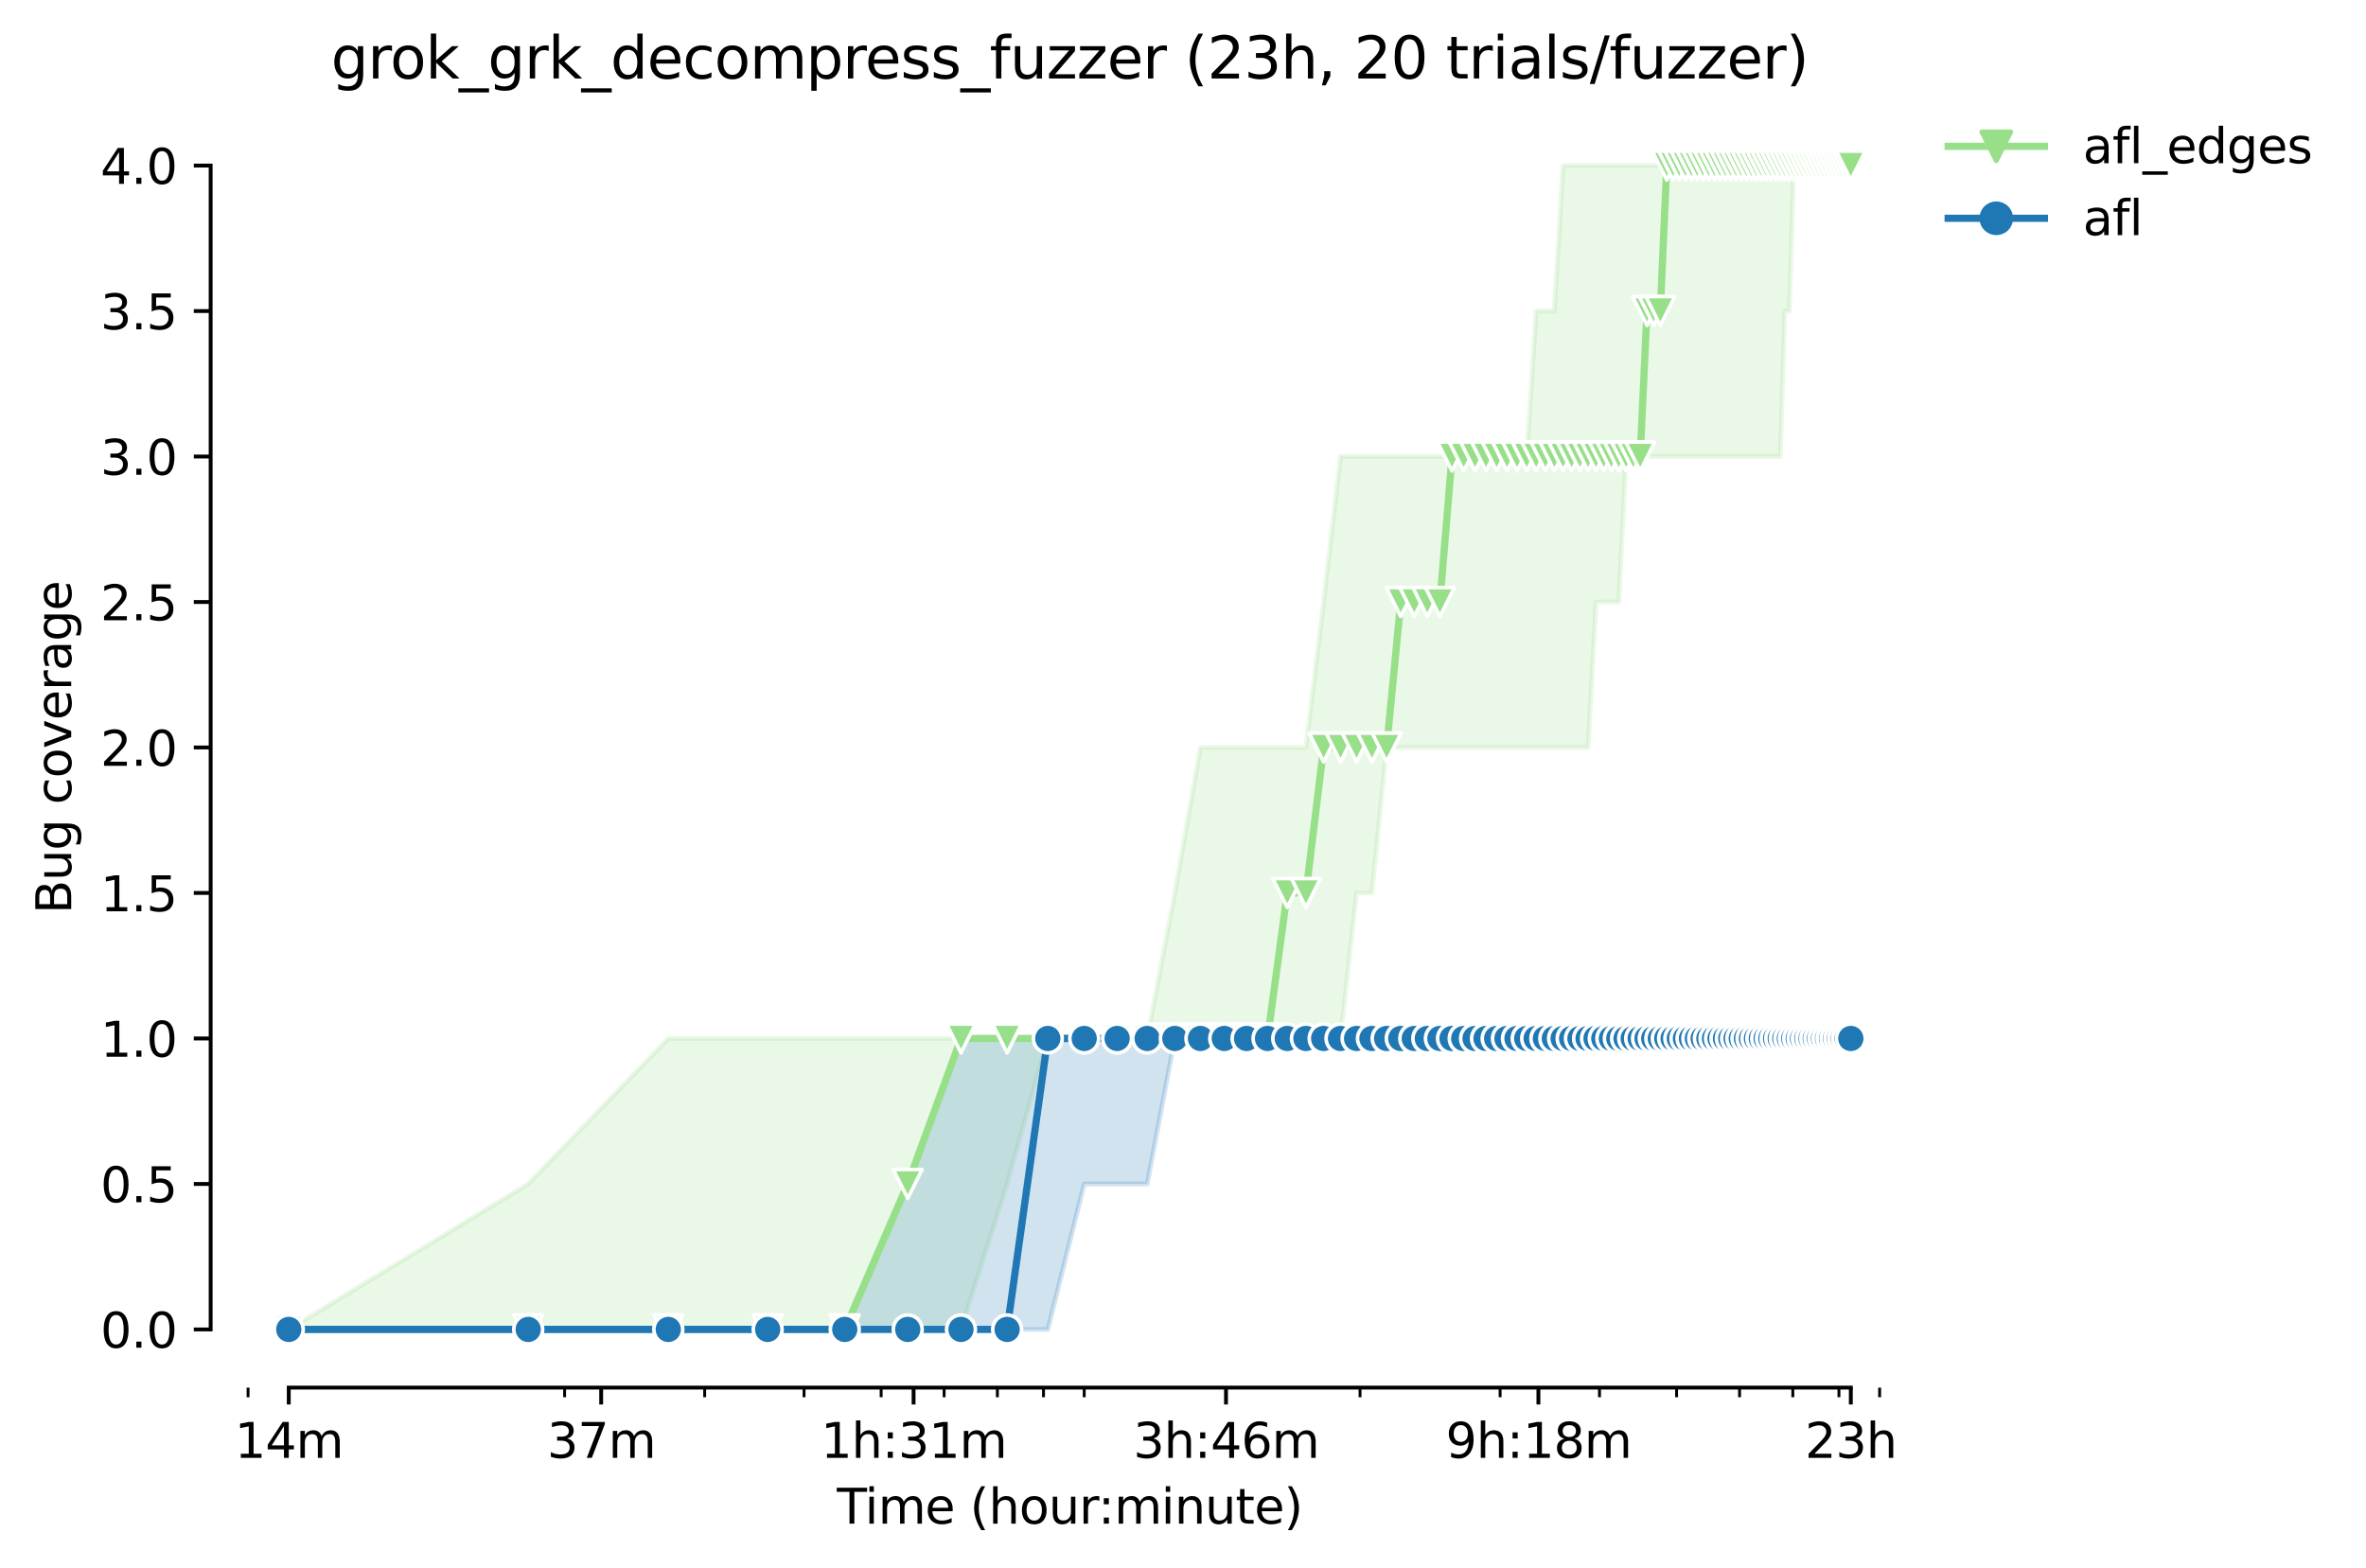 <?xml version="1.0" encoding="utf-8" standalone="no"?>
<!DOCTYPE svg PUBLIC "-//W3C//DTD SVG 1.1//EN"
  "http://www.w3.org/Graphics/SVG/1.1/DTD/svg11.dtd">
<svg height="325.986pt" version="1.1" viewBox="0 0 491.74 325.986" width="491.74pt" xmlns="http://www.w3.org/2000/svg" xmlns:xlink="http://www.w3.org/1999/xlink">
 <defs>
  <style type="text/css">*{stroke-linecap:butt;stroke-linejoin:round;}</style>
 </defs>
 <g id="figure_1">
  <g id="patch_1">
   <path d="M 0 325.986 
L 491.74 325.986 
L 491.74 0 
L 0 0 
z
" style="fill:#ffffff;"/>
  </g>
  <g id="axes_1">
   <g id="patch_2">
    <path d="M 43.781 288.43 
L 400.901 288.43 
L 400.901 22.318 
L 43.781 22.318 
z
" style="fill:#ffffff;"/>
   </g>
   <g id="PolyCollection_1">
    <defs>
     <path d="M 60.014 -49.652 
L 60.014 -49.652 
L 109.78 -49.652 
L 138.892 -49.652 
L 159.547 -49.652 
L 175.568 -49.652 
L 188.658 -49.652 
L 199.726 -49.652 
L 209.313 -79.892 
L 217.77 -110.132 
L 225.335 -110.132 
L 232.178 -110.132 
L 238.425 -110.132 
L 244.172 -110.132 
L 249.493 -110.132 
L 254.446 -110.132 
L 259.08 -110.132 
L 263.433 -110.132 
L 267.536 -110.132 
L 271.418 -110.132 
L 275.101 -110.132 
L 278.604 -110.132 
L 281.944 -140.372 
L 285.136 -140.372 
L 288.191 -170.612 
L 291.122 -170.612 
L 293.938 -170.612 
L 296.648 -170.612 
L 299.259 -170.612 
L 301.778 -170.612 
L 304.213 -170.612 
L 306.567 -170.612 
L 308.846 -170.612 
L 311.056 -170.612 
L 313.199 -170.612 
L 315.28 -170.612 
L 317.303 -170.612 
L 319.27 -170.612 
L 321.185 -170.612 
L 323.05 -170.612 
L 324.867 -170.612 
L 326.64 -170.612 
L 328.37 -170.612 
L 330.06 -170.612 
L 331.711 -200.852 
L 333.324 -200.852 
L 334.902 -200.852 
L 336.446 -200.852 
L 337.958 -231.092 
L 339.438 -231.092 
L 340.889 -231.092 
L 342.31 -231.092 
L 343.705 -231.092 
L 345.072 -231.092 
L 346.414 -231.092 
L 347.732 -231.092 
L 349.025 -231.092 
L 350.296 -231.092 
L 351.545 -231.092 
L 352.772 -231.092 
L 353.979 -231.092 
L 355.166 -231.092 
L 356.333 -231.092 
L 357.482 -231.092 
L 358.613 -231.092 
L 359.726 -231.092 
L 360.822 -231.092 
L 361.902 -231.092 
L 362.965 -231.092 
L 364.014 -231.092 
L 365.047 -231.092 
L 366.065 -231.092 
L 367.069 -231.092 
L 368.06 -231.092 
L 369.036 -231.092 
L 370 -231.092 
L 370.951 -261.332 
L 371.89 -261.332 
L 372.816 -291.572 
L 373.731 -291.572 
L 374.634 -291.572 
L 375.526 -291.572 
L 376.407 -291.572 
L 377.277 -291.572 
L 378.137 -291.572 
L 378.987 -291.572 
L 379.826 -291.572 
L 380.656 -291.572 
L 381.477 -291.572 
L 382.288 -291.572 
L 383.09 -291.572 
L 383.884 -291.572 
L 384.669 -291.572 
L 384.669 -291.572 
L 384.669 -291.572 
L 383.884 -291.572 
L 383.09 -291.572 
L 382.288 -291.572 
L 381.477 -291.572 
L 380.656 -291.572 
L 379.826 -291.572 
L 378.987 -291.572 
L 378.137 -291.572 
L 377.277 -291.572 
L 376.407 -291.572 
L 375.526 -291.572 
L 374.634 -291.572 
L 373.731 -291.572 
L 372.816 -291.572 
L 371.89 -291.572 
L 370.951 -291.572 
L 370 -291.572 
L 369.036 -291.572 
L 368.06 -291.572 
L 367.069 -291.572 
L 366.065 -291.572 
L 365.047 -291.572 
L 364.014 -291.572 
L 362.965 -291.572 
L 361.902 -291.572 
L 360.822 -291.572 
L 359.726 -291.572 
L 358.613 -291.572 
L 357.482 -291.572 
L 356.333 -291.572 
L 355.166 -291.572 
L 353.979 -291.572 
L 352.772 -291.572 
L 351.545 -291.572 
L 350.296 -291.572 
L 349.025 -291.572 
L 347.732 -291.572 
L 346.414 -291.572 
L 345.072 -291.572 
L 343.705 -291.572 
L 342.31 -291.572 
L 340.889 -291.572 
L 339.438 -291.572 
L 337.958 -291.572 
L 336.446 -291.572 
L 334.902 -291.572 
L 333.324 -291.572 
L 331.711 -291.572 
L 330.06 -291.572 
L 328.37 -291.572 
L 326.64 -291.572 
L 324.867 -291.572 
L 323.05 -261.332 
L 321.185 -261.332 
L 319.27 -261.332 
L 317.303 -231.092 
L 315.28 -231.092 
L 313.199 -231.092 
L 311.056 -231.092 
L 308.846 -231.092 
L 306.567 -231.092 
L 304.213 -231.092 
L 301.778 -231.092 
L 299.259 -231.092 
L 296.648 -231.092 
L 293.938 -231.092 
L 291.122 -231.092 
L 288.191 -231.092 
L 285.136 -231.092 
L 281.944 -231.092 
L 278.604 -231.092 
L 275.101 -200.852 
L 271.418 -170.612 
L 267.536 -170.612 
L 263.433 -170.612 
L 259.08 -170.612 
L 254.446 -170.612 
L 249.493 -170.612 
L 244.172 -140.372 
L 238.425 -110.132 
L 232.178 -110.132 
L 225.335 -110.132 
L 217.77 -110.132 
L 209.313 -110.132 
L 199.726 -110.132 
L 188.658 -110.132 
L 175.568 -110.132 
L 159.547 -110.132 
L 138.892 -110.132 
L 109.78 -79.892 
L 60.014 -49.652 
z
" id="m40ba7492c4" style="stroke:#98df8a;stroke-opacity:0.2;"/>
    </defs>
    <g clip-path="url(#p670b3d6621)">
     <use style="fill:#98df8a;fill-opacity:0.2;stroke:#98df8a;stroke-opacity:0.2;" x="0" xlink:href="#m40ba7492c4" y="325.986"/>
    </g>
   </g>
   <g id="PolyCollection_2">
    <defs>
     <path d="M 60.014 -49.652 
L 60.014 -49.652 
L 109.78 -49.652 
L 138.892 -49.652 
L 159.547 -49.652 
L 175.568 -49.652 
L 188.658 -49.652 
L 199.726 -49.652 
L 209.313 -49.652 
L 217.77 -49.652 
L 225.335 -79.892 
L 232.178 -79.892 
L 238.425 -79.892 
L 244.172 -110.132 
L 249.493 -110.132 
L 254.446 -110.132 
L 259.08 -110.132 
L 263.433 -110.132 
L 267.536 -110.132 
L 271.418 -110.132 
L 275.101 -110.132 
L 278.604 -110.132 
L 281.944 -110.132 
L 285.136 -110.132 
L 288.191 -110.132 
L 291.122 -110.132 
L 293.938 -110.132 
L 296.648 -110.132 
L 299.259 -110.132 
L 301.778 -110.132 
L 304.213 -110.132 
L 306.567 -110.132 
L 308.846 -110.132 
L 311.056 -110.132 
L 313.199 -110.132 
L 315.28 -110.132 
L 317.303 -110.132 
L 319.27 -110.132 
L 321.185 -110.132 
L 323.05 -110.132 
L 324.867 -110.132 
L 326.64 -110.132 
L 328.37 -110.132 
L 330.06 -110.132 
L 331.711 -110.132 
L 333.324 -110.132 
L 334.902 -110.132 
L 336.446 -110.132 
L 337.958 -110.132 
L 339.438 -110.132 
L 340.889 -110.132 
L 342.31 -110.132 
L 343.705 -110.132 
L 345.072 -110.132 
L 346.414 -110.132 
L 347.732 -110.132 
L 349.025 -110.132 
L 350.296 -110.132 
L 351.545 -110.132 
L 352.772 -110.132 
L 353.979 -110.132 
L 355.166 -110.132 
L 356.333 -110.132 
L 357.482 -110.132 
L 358.613 -110.132 
L 359.726 -110.132 
L 360.822 -110.132 
L 361.902 -110.132 
L 362.965 -110.132 
L 364.014 -110.132 
L 365.047 -110.132 
L 366.065 -110.132 
L 367.069 -110.132 
L 368.06 -110.132 
L 369.036 -110.132 
L 370 -110.132 
L 370.951 -110.132 
L 371.89 -110.132 
L 372.816 -110.132 
L 373.731 -110.132 
L 374.634 -110.132 
L 375.526 -110.132 
L 376.407 -110.132 
L 377.277 -110.132 
L 378.137 -110.132 
L 378.987 -110.132 
L 379.826 -110.132 
L 380.656 -110.132 
L 381.477 -110.132 
L 382.288 -110.132 
L 383.09 -110.132 
L 383.884 -110.132 
L 384.669 -110.132 
L 384.669 -110.132 
L 384.669 -110.132 
L 383.884 -110.132 
L 383.09 -110.132 
L 382.288 -110.132 
L 381.477 -110.132 
L 380.656 -110.132 
L 379.826 -110.132 
L 378.987 -110.132 
L 378.137 -110.132 
L 377.277 -110.132 
L 376.407 -110.132 
L 375.526 -110.132 
L 374.634 -110.132 
L 373.731 -110.132 
L 372.816 -110.132 
L 371.89 -110.132 
L 370.951 -110.132 
L 370 -110.132 
L 369.036 -110.132 
L 368.06 -110.132 
L 367.069 -110.132 
L 366.065 -110.132 
L 365.047 -110.132 
L 364.014 -110.132 
L 362.965 -110.132 
L 361.902 -110.132 
L 360.822 -110.132 
L 359.726 -110.132 
L 358.613 -110.132 
L 357.482 -110.132 
L 356.333 -110.132 
L 355.166 -110.132 
L 353.979 -110.132 
L 352.772 -110.132 
L 351.545 -110.132 
L 350.296 -110.132 
L 349.025 -110.132 
L 347.732 -110.132 
L 346.414 -110.132 
L 345.072 -110.132 
L 343.705 -110.132 
L 342.31 -110.132 
L 340.889 -110.132 
L 339.438 -110.132 
L 337.958 -110.132 
L 336.446 -110.132 
L 334.902 -110.132 
L 333.324 -110.132 
L 331.711 -110.132 
L 330.06 -110.132 
L 328.37 -110.132 
L 326.64 -110.132 
L 324.867 -110.132 
L 323.05 -110.132 
L 321.185 -110.132 
L 319.27 -110.132 
L 317.303 -110.132 
L 315.28 -110.132 
L 313.199 -110.132 
L 311.056 -110.132 
L 308.846 -110.132 
L 306.567 -110.132 
L 304.213 -110.132 
L 301.778 -110.132 
L 299.259 -110.132 
L 296.648 -110.132 
L 293.938 -110.132 
L 291.122 -110.132 
L 288.191 -110.132 
L 285.136 -110.132 
L 281.944 -110.132 
L 278.604 -110.132 
L 275.101 -110.132 
L 271.418 -110.132 
L 267.536 -110.132 
L 263.433 -110.132 
L 259.08 -110.132 
L 254.446 -110.132 
L 249.493 -110.132 
L 244.172 -110.132 
L 238.425 -110.132 
L 232.178 -110.132 
L 225.335 -110.132 
L 217.77 -110.132 
L 209.313 -110.132 
L 199.726 -110.132 
L 188.658 -79.892 
L 175.568 -49.652 
L 159.547 -49.652 
L 138.892 -49.652 
L 109.78 -49.652 
L 60.014 -49.652 
z
" id="m3fd7640a0d" style="stroke:#1f77b4;stroke-opacity:0.2;"/>
    </defs>
    <g clip-path="url(#p670b3d6621)">
     <use style="fill:#1f77b4;fill-opacity:0.2;stroke:#1f77b4;stroke-opacity:0.2;" x="0" xlink:href="#m3fd7640a0d" y="325.986"/>
    </g>
   </g>
   <g id="matplotlib.axis_1">
    <g id="xtick_1">
     <g id="line2d_1">
      <defs>
       <path d="M 0 0 
L 0 3.5 
" id="m993c872ce7" style="stroke:#000000;stroke-width:0.8;"/>
      </defs>
      <g>
       <use style="stroke:#000000;stroke-width:0.8;" x="60.014" xlink:href="#m993c872ce7" y="288.43"/>
      </g>
     </g>
     <g id="text_1">
      <!-- 14m -->
      <g transform="translate(48.781 303.029)scale(0.1 -0.1)">
       <defs>
        <path d="M 794 531 
L 1825 531 
L 1825 4091 
L 703 3866 
L 703 4441 
L 1819 4666 
L 2450 4666 
L 2450 531 
L 3481 531 
L 3481 0 
L 794 0 
L 794 531 
z
" id="DejaVuSans-31" transform="scale(0.016)"/>
        <path d="M 2419 4116 
L 825 1625 
L 2419 1625 
L 2419 4116 
z
M 2253 4666 
L 3047 4666 
L 3047 1625 
L 3713 1625 
L 3713 1100 
L 3047 1100 
L 3047 0 
L 2419 0 
L 2419 1100 
L 313 1100 
L 313 1709 
L 2253 4666 
z
" id="DejaVuSans-34" transform="scale(0.016)"/>
        <path d="M 3328 2828 
Q 3544 3216 3844 3400 
Q 4144 3584 4550 3584 
Q 5097 3584 5394 3201 
Q 5691 2819 5691 2113 
L 5691 0 
L 5113 0 
L 5113 2094 
Q 5113 2597 4934 2840 
Q 4756 3084 4391 3084 
Q 3944 3084 3684 2787 
Q 3425 2491 3425 1978 
L 3425 0 
L 2847 0 
L 2847 2094 
Q 2847 2600 2669 2842 
Q 2491 3084 2119 3084 
Q 1678 3084 1418 2786 
Q 1159 2488 1159 1978 
L 1159 0 
L 581 0 
L 581 3500 
L 1159 3500 
L 1159 2956 
Q 1356 3278 1631 3431 
Q 1906 3584 2284 3584 
Q 2666 3584 2933 3390 
Q 3200 3197 3328 2828 
z
" id="DejaVuSans-6d" transform="scale(0.016)"/>
       </defs>
       <use xlink:href="#DejaVuSans-31"/>
       <use x="63.623" xlink:href="#DejaVuSans-34"/>
       <use x="127.246" xlink:href="#DejaVuSans-6d"/>
      </g>
     </g>
    </g>
    <g id="xtick_2">
     <g id="line2d_2">
      <g>
       <use style="stroke:#000000;stroke-width:0.8;" x="124.945" xlink:href="#m993c872ce7" y="288.43"/>
      </g>
     </g>
     <g id="text_2">
      <!-- 37m -->
      <g transform="translate(113.712 303.029)scale(0.1 -0.1)">
       <defs>
        <path d="M 2597 2516 
Q 3050 2419 3304 2112 
Q 3559 1806 3559 1356 
Q 3559 666 3084 287 
Q 2609 -91 1734 -91 
Q 1441 -91 1130 -33 
Q 819 25 488 141 
L 488 750 
Q 750 597 1062 519 
Q 1375 441 1716 441 
Q 2309 441 2620 675 
Q 2931 909 2931 1356 
Q 2931 1769 2642 2001 
Q 2353 2234 1838 2234 
L 1294 2234 
L 1294 2753 
L 1863 2753 
Q 2328 2753 2575 2939 
Q 2822 3125 2822 3475 
Q 2822 3834 2567 4026 
Q 2313 4219 1838 4219 
Q 1578 4219 1281 4162 
Q 984 4106 628 3988 
L 628 4550 
Q 988 4650 1302 4700 
Q 1616 4750 1894 4750 
Q 2613 4750 3031 4423 
Q 3450 4097 3450 3541 
Q 3450 3153 3228 2886 
Q 3006 2619 2597 2516 
z
" id="DejaVuSans-33" transform="scale(0.016)"/>
        <path d="M 525 4666 
L 3525 4666 
L 3525 4397 
L 1831 0 
L 1172 0 
L 2766 4134 
L 525 4134 
L 525 4666 
z
" id="DejaVuSans-37" transform="scale(0.016)"/>
       </defs>
       <use xlink:href="#DejaVuSans-33"/>
       <use x="63.623" xlink:href="#DejaVuSans-37"/>
       <use x="127.246" xlink:href="#DejaVuSans-6d"/>
      </g>
     </g>
    </g>
    <g id="xtick_3">
     <g id="line2d_3">
      <g>
       <use style="stroke:#000000;stroke-width:0.8;" x="189.876" xlink:href="#m993c872ce7" y="288.43"/>
      </g>
     </g>
     <g id="text_3">
      <!-- 1h:31m -->
      <g transform="translate(170.609 303.029)scale(0.1 -0.1)">
       <defs>
        <path d="M 3513 2113 
L 3513 0 
L 2938 0 
L 2938 2094 
Q 2938 2591 2744 2837 
Q 2550 3084 2163 3084 
Q 1697 3084 1428 2787 
Q 1159 2491 1159 1978 
L 1159 0 
L 581 0 
L 581 4863 
L 1159 4863 
L 1159 2956 
Q 1366 3272 1645 3428 
Q 1925 3584 2291 3584 
Q 2894 3584 3203 3211 
Q 3513 2838 3513 2113 
z
" id="DejaVuSans-68" transform="scale(0.016)"/>
        <path d="M 750 794 
L 1409 794 
L 1409 0 
L 750 0 
L 750 794 
z
M 750 3309 
L 1409 3309 
L 1409 2516 
L 750 2516 
L 750 3309 
z
" id="DejaVuSans-3a" transform="scale(0.016)"/>
       </defs>
       <use xlink:href="#DejaVuSans-31"/>
       <use x="63.623" xlink:href="#DejaVuSans-68"/>
       <use x="127.002" xlink:href="#DejaVuSans-3a"/>
       <use x="160.693" xlink:href="#DejaVuSans-33"/>
       <use x="224.316" xlink:href="#DejaVuSans-31"/>
       <use x="287.939" xlink:href="#DejaVuSans-6d"/>
      </g>
     </g>
    </g>
    <g id="xtick_4">
     <g id="line2d_4">
      <g>
       <use style="stroke:#000000;stroke-width:0.8;" x="254.807" xlink:href="#m993c872ce7" y="288.43"/>
      </g>
     </g>
     <g id="text_4">
      <!-- 3h:46m -->
      <g transform="translate(235.54 303.029)scale(0.1 -0.1)">
       <defs>
        <path d="M 2113 2584 
Q 1688 2584 1439 2293 
Q 1191 2003 1191 1497 
Q 1191 994 1439 701 
Q 1688 409 2113 409 
Q 2538 409 2786 701 
Q 3034 994 3034 1497 
Q 3034 2003 2786 2293 
Q 2538 2584 2113 2584 
z
M 3366 4563 
L 3366 3988 
Q 3128 4100 2886 4159 
Q 2644 4219 2406 4219 
Q 1781 4219 1451 3797 
Q 1122 3375 1075 2522 
Q 1259 2794 1537 2939 
Q 1816 3084 2150 3084 
Q 2853 3084 3261 2657 
Q 3669 2231 3669 1497 
Q 3669 778 3244 343 
Q 2819 -91 2113 -91 
Q 1303 -91 875 529 
Q 447 1150 447 2328 
Q 447 3434 972 4092 
Q 1497 4750 2381 4750 
Q 2619 4750 2861 4703 
Q 3103 4656 3366 4563 
z
" id="DejaVuSans-36" transform="scale(0.016)"/>
       </defs>
       <use xlink:href="#DejaVuSans-33"/>
       <use x="63.623" xlink:href="#DejaVuSans-68"/>
       <use x="127.002" xlink:href="#DejaVuSans-3a"/>
       <use x="160.693" xlink:href="#DejaVuSans-34"/>
       <use x="224.316" xlink:href="#DejaVuSans-36"/>
       <use x="287.939" xlink:href="#DejaVuSans-6d"/>
      </g>
     </g>
    </g>
    <g id="xtick_5">
     <g id="line2d_5">
      <g>
       <use style="stroke:#000000;stroke-width:0.8;" x="319.738" xlink:href="#m993c872ce7" y="288.43"/>
      </g>
     </g>
     <g id="text_5">
      <!-- 9h:18m -->
      <g transform="translate(300.471 303.029)scale(0.1 -0.1)">
       <defs>
        <path d="M 703 97 
L 703 672 
Q 941 559 1184 500 
Q 1428 441 1663 441 
Q 2288 441 2617 861 
Q 2947 1281 2994 2138 
Q 2813 1869 2534 1725 
Q 2256 1581 1919 1581 
Q 1219 1581 811 2004 
Q 403 2428 403 3163 
Q 403 3881 828 4315 
Q 1253 4750 1959 4750 
Q 2769 4750 3195 4129 
Q 3622 3509 3622 2328 
Q 3622 1225 3098 567 
Q 2575 -91 1691 -91 
Q 1453 -91 1209 -44 
Q 966 3 703 97 
z
M 1959 2075 
Q 2384 2075 2632 2365 
Q 2881 2656 2881 3163 
Q 2881 3666 2632 3958 
Q 2384 4250 1959 4250 
Q 1534 4250 1286 3958 
Q 1038 3666 1038 3163 
Q 1038 2656 1286 2365 
Q 1534 2075 1959 2075 
z
" id="DejaVuSans-39" transform="scale(0.016)"/>
        <path d="M 2034 2216 
Q 1584 2216 1326 1975 
Q 1069 1734 1069 1313 
Q 1069 891 1326 650 
Q 1584 409 2034 409 
Q 2484 409 2743 651 
Q 3003 894 3003 1313 
Q 3003 1734 2745 1975 
Q 2488 2216 2034 2216 
z
M 1403 2484 
Q 997 2584 770 2862 
Q 544 3141 544 3541 
Q 544 4100 942 4425 
Q 1341 4750 2034 4750 
Q 2731 4750 3128 4425 
Q 3525 4100 3525 3541 
Q 3525 3141 3298 2862 
Q 3072 2584 2669 2484 
Q 3125 2378 3379 2068 
Q 3634 1759 3634 1313 
Q 3634 634 3220 271 
Q 2806 -91 2034 -91 
Q 1263 -91 848 271 
Q 434 634 434 1313 
Q 434 1759 690 2068 
Q 947 2378 1403 2484 
z
M 1172 3481 
Q 1172 3119 1398 2916 
Q 1625 2713 2034 2713 
Q 2441 2713 2670 2916 
Q 2900 3119 2900 3481 
Q 2900 3844 2670 4047 
Q 2441 4250 2034 4250 
Q 1625 4250 1398 4047 
Q 1172 3844 1172 3481 
z
" id="DejaVuSans-38" transform="scale(0.016)"/>
       </defs>
       <use xlink:href="#DejaVuSans-39"/>
       <use x="63.623" xlink:href="#DejaVuSans-68"/>
       <use x="127.002" xlink:href="#DejaVuSans-3a"/>
       <use x="160.693" xlink:href="#DejaVuSans-31"/>
       <use x="224.316" xlink:href="#DejaVuSans-38"/>
       <use x="287.939" xlink:href="#DejaVuSans-6d"/>
      </g>
     </g>
    </g>
    <g id="xtick_6">
     <g id="line2d_6">
      <g>
       <use style="stroke:#000000;stroke-width:0.8;" x="384.669" xlink:href="#m993c872ce7" y="288.43"/>
      </g>
     </g>
     <g id="text_6">
      <!-- 23h -->
      <g transform="translate(375.138 303.029)scale(0.1 -0.1)">
       <defs>
        <path d="M 1228 531 
L 3431 531 
L 3431 0 
L 469 0 
L 469 531 
Q 828 903 1448 1529 
Q 2069 2156 2228 2338 
Q 2531 2678 2651 2914 
Q 2772 3150 2772 3378 
Q 2772 3750 2511 3984 
Q 2250 4219 1831 4219 
Q 1534 4219 1204 4116 
Q 875 4013 500 3803 
L 500 4441 
Q 881 4594 1212 4672 
Q 1544 4750 1819 4750 
Q 2544 4750 2975 4387 
Q 3406 4025 3406 3419 
Q 3406 3131 3298 2873 
Q 3191 2616 2906 2266 
Q 2828 2175 2409 1742 
Q 1991 1309 1228 531 
z
" id="DejaVuSans-32" transform="scale(0.016)"/>
       </defs>
       <use xlink:href="#DejaVuSans-32"/>
       <use x="63.623" xlink:href="#DejaVuSans-33"/>
       <use x="127.246" xlink:href="#DejaVuSans-68"/>
      </g>
     </g>
    </g>
    <g id="xtick_7">
     <g id="line2d_7">
      <defs>
       <path d="M 0 0 
L 0 2 
" id="m7030741a19" style="stroke:#000000;stroke-width:0.6;"/>
      </defs>
      <g>
       <use style="stroke:#000000;stroke-width:0.6;" x="51.557" xlink:href="#m7030741a19" y="288.43"/>
      </g>
     </g>
    </g>
    <g id="xtick_8">
     <g id="line2d_8">
      <g>
       <use style="stroke:#000000;stroke-width:0.6;" x="117.345" xlink:href="#m7030741a19" y="288.43"/>
      </g>
     </g>
    </g>
    <g id="xtick_9">
     <g id="line2d_9">
      <g>
       <use style="stroke:#000000;stroke-width:0.6;" x="146.457" xlink:href="#m7030741a19" y="288.43"/>
      </g>
     </g>
    </g>
    <g id="xtick_10">
     <g id="line2d_10">
      <g>
       <use style="stroke:#000000;stroke-width:0.6;" x="167.112" xlink:href="#m7030741a19" y="288.43"/>
      </g>
     </g>
    </g>
    <g id="xtick_11">
     <g id="line2d_11">
      <g>
       <use style="stroke:#000000;stroke-width:0.6;" x="183.133" xlink:href="#m7030741a19" y="288.43"/>
      </g>
     </g>
    </g>
    <g id="xtick_12">
     <g id="line2d_12">
      <g>
       <use style="stroke:#000000;stroke-width:0.6;" x="196.223" xlink:href="#m7030741a19" y="288.43"/>
      </g>
     </g>
    </g>
    <g id="xtick_13">
     <g id="line2d_13">
      <g>
       <use style="stroke:#000000;stroke-width:0.6;" x="207.291" xlink:href="#m7030741a19" y="288.43"/>
      </g>
     </g>
    </g>
    <g id="xtick_14">
     <g id="line2d_14">
      <g>
       <use style="stroke:#000000;stroke-width:0.6;" x="216.878" xlink:href="#m7030741a19" y="288.43"/>
      </g>
     </g>
    </g>
    <g id="xtick_15">
     <g id="line2d_15">
      <g>
       <use style="stroke:#000000;stroke-width:0.6;" x="225.335" xlink:href="#m7030741a19" y="288.43"/>
      </g>
     </g>
    </g>
    <g id="xtick_16">
     <g id="line2d_16">
      <g>
       <use style="stroke:#000000;stroke-width:0.6;" x="282.666" xlink:href="#m7030741a19" y="288.43"/>
      </g>
     </g>
    </g>
    <g id="xtick_17">
     <g id="line2d_17">
      <g>
       <use style="stroke:#000000;stroke-width:0.6;" x="311.777" xlink:href="#m7030741a19" y="288.43"/>
      </g>
     </g>
    </g>
    <g id="xtick_18">
     <g id="line2d_18">
      <g>
       <use style="stroke:#000000;stroke-width:0.6;" x="332.432" xlink:href="#m7030741a19" y="288.43"/>
      </g>
     </g>
    </g>
    <g id="xtick_19">
     <g id="line2d_19">
      <g>
       <use style="stroke:#000000;stroke-width:0.6;" x="348.453" xlink:href="#m7030741a19" y="288.43"/>
      </g>
     </g>
    </g>
    <g id="xtick_20">
     <g id="line2d_20">
      <g>
       <use style="stroke:#000000;stroke-width:0.6;" x="361.544" xlink:href="#m7030741a19" y="288.43"/>
      </g>
     </g>
    </g>
    <g id="xtick_21">
     <g id="line2d_21">
      <g>
       <use style="stroke:#000000;stroke-width:0.6;" x="372.611" xlink:href="#m7030741a19" y="288.43"/>
      </g>
     </g>
    </g>
    <g id="xtick_22">
     <g id="line2d_22">
      <g>
       <use style="stroke:#000000;stroke-width:0.6;" x="382.199" xlink:href="#m7030741a19" y="288.43"/>
      </g>
     </g>
    </g>
    <g id="xtick_23">
     <g id="line2d_23">
      <g>
       <use style="stroke:#000000;stroke-width:0.6;" x="390.655" xlink:href="#m7030741a19" y="288.43"/>
      </g>
     </g>
    </g>
    <g id="text_7">
     <!-- Time (hour:minute) -->
     <g transform="translate(173.934 316.707)scale(0.1 -0.1)">
      <defs>
       <path d="M -19 4666 
L 3928 4666 
L 3928 4134 
L 2272 4134 
L 2272 0 
L 1638 0 
L 1638 4134 
L -19 4134 
L -19 4666 
z
" id="DejaVuSans-54" transform="scale(0.016)"/>
       <path d="M 603 3500 
L 1178 3500 
L 1178 0 
L 603 0 
L 603 3500 
z
M 603 4863 
L 1178 4863 
L 1178 4134 
L 603 4134 
L 603 4863 
z
" id="DejaVuSans-69" transform="scale(0.016)"/>
       <path d="M 3597 1894 
L 3597 1613 
L 953 1613 
Q 991 1019 1311 708 
Q 1631 397 2203 397 
Q 2534 397 2845 478 
Q 3156 559 3463 722 
L 3463 178 
Q 3153 47 2828 -22 
Q 2503 -91 2169 -91 
Q 1331 -91 842 396 
Q 353 884 353 1716 
Q 353 2575 817 3079 
Q 1281 3584 2069 3584 
Q 2775 3584 3186 3129 
Q 3597 2675 3597 1894 
z
M 3022 2063 
Q 3016 2534 2758 2815 
Q 2500 3097 2075 3097 
Q 1594 3097 1305 2825 
Q 1016 2553 972 2059 
L 3022 2063 
z
" id="DejaVuSans-65" transform="scale(0.016)"/>
       <path id="DejaVuSans-20" transform="scale(0.016)"/>
       <path d="M 1984 4856 
Q 1566 4138 1362 3434 
Q 1159 2731 1159 2009 
Q 1159 1288 1364 580 
Q 1569 -128 1984 -844 
L 1484 -844 
Q 1016 -109 783 600 
Q 550 1309 550 2009 
Q 550 2706 781 3412 
Q 1013 4119 1484 4856 
L 1984 4856 
z
" id="DejaVuSans-28" transform="scale(0.016)"/>
       <path d="M 1959 3097 
Q 1497 3097 1228 2736 
Q 959 2375 959 1747 
Q 959 1119 1226 758 
Q 1494 397 1959 397 
Q 2419 397 2687 759 
Q 2956 1122 2956 1747 
Q 2956 2369 2687 2733 
Q 2419 3097 1959 3097 
z
M 1959 3584 
Q 2709 3584 3137 3096 
Q 3566 2609 3566 1747 
Q 3566 888 3137 398 
Q 2709 -91 1959 -91 
Q 1206 -91 779 398 
Q 353 888 353 1747 
Q 353 2609 779 3096 
Q 1206 3584 1959 3584 
z
" id="DejaVuSans-6f" transform="scale(0.016)"/>
       <path d="M 544 1381 
L 544 3500 
L 1119 3500 
L 1119 1403 
Q 1119 906 1312 657 
Q 1506 409 1894 409 
Q 2359 409 2629 706 
Q 2900 1003 2900 1516 
L 2900 3500 
L 3475 3500 
L 3475 0 
L 2900 0 
L 2900 538 
Q 2691 219 2414 64 
Q 2138 -91 1772 -91 
Q 1169 -91 856 284 
Q 544 659 544 1381 
z
M 1991 3584 
L 1991 3584 
z
" id="DejaVuSans-75" transform="scale(0.016)"/>
       <path d="M 2631 2963 
Q 2534 3019 2420 3045 
Q 2306 3072 2169 3072 
Q 1681 3072 1420 2755 
Q 1159 2438 1159 1844 
L 1159 0 
L 581 0 
L 581 3500 
L 1159 3500 
L 1159 2956 
Q 1341 3275 1631 3429 
Q 1922 3584 2338 3584 
Q 2397 3584 2469 3576 
Q 2541 3569 2628 3553 
L 2631 2963 
z
" id="DejaVuSans-72" transform="scale(0.016)"/>
       <path d="M 3513 2113 
L 3513 0 
L 2938 0 
L 2938 2094 
Q 2938 2591 2744 2837 
Q 2550 3084 2163 3084 
Q 1697 3084 1428 2787 
Q 1159 2491 1159 1978 
L 1159 0 
L 581 0 
L 581 3500 
L 1159 3500 
L 1159 2956 
Q 1366 3272 1645 3428 
Q 1925 3584 2291 3584 
Q 2894 3584 3203 3211 
Q 3513 2838 3513 2113 
z
" id="DejaVuSans-6e" transform="scale(0.016)"/>
       <path d="M 1172 4494 
L 1172 3500 
L 2356 3500 
L 2356 3053 
L 1172 3053 
L 1172 1153 
Q 1172 725 1289 603 
Q 1406 481 1766 481 
L 2356 481 
L 2356 0 
L 1766 0 
Q 1100 0 847 248 
Q 594 497 594 1153 
L 594 3053 
L 172 3053 
L 172 3500 
L 594 3500 
L 594 4494 
L 1172 4494 
z
" id="DejaVuSans-74" transform="scale(0.016)"/>
       <path d="M 513 4856 
L 1013 4856 
Q 1481 4119 1714 3412 
Q 1947 2706 1947 2009 
Q 1947 1309 1714 600 
Q 1481 -109 1013 -844 
L 513 -844 
Q 928 -128 1133 580 
Q 1338 1288 1338 2009 
Q 1338 2731 1133 3434 
Q 928 4138 513 4856 
z
" id="DejaVuSans-29" transform="scale(0.016)"/>
      </defs>
      <use xlink:href="#DejaVuSans-54"/>
      <use x="57.959" xlink:href="#DejaVuSans-69"/>
      <use x="85.742" xlink:href="#DejaVuSans-6d"/>
      <use x="183.154" xlink:href="#DejaVuSans-65"/>
      <use x="244.678" xlink:href="#DejaVuSans-20"/>
      <use x="276.465" xlink:href="#DejaVuSans-28"/>
      <use x="315.479" xlink:href="#DejaVuSans-68"/>
      <use x="378.857" xlink:href="#DejaVuSans-6f"/>
      <use x="440.039" xlink:href="#DejaVuSans-75"/>
      <use x="503.418" xlink:href="#DejaVuSans-72"/>
      <use x="542.781" xlink:href="#DejaVuSans-3a"/>
      <use x="576.473" xlink:href="#DejaVuSans-6d"/>
      <use x="673.885" xlink:href="#DejaVuSans-69"/>
      <use x="701.668" xlink:href="#DejaVuSans-6e"/>
      <use x="765.047" xlink:href="#DejaVuSans-75"/>
      <use x="828.426" xlink:href="#DejaVuSans-74"/>
      <use x="867.635" xlink:href="#DejaVuSans-65"/>
      <use x="929.158" xlink:href="#DejaVuSans-29"/>
     </g>
    </g>
   </g>
   <g id="matplotlib.axis_2">
    <g id="ytick_1">
     <g id="line2d_24">
      <defs>
       <path d="M 0 0 
L -3.5 0 
" id="m1f650a0eb8" style="stroke:#000000;stroke-width:0.8;"/>
      </defs>
      <g>
       <use style="stroke:#000000;stroke-width:0.8;" x="43.781" xlink:href="#m1f650a0eb8" y="276.334"/>
      </g>
     </g>
     <g id="text_8">
      <!-- 0.0 -->
      <g transform="translate(20.878 280.133)scale(0.1 -0.1)">
       <defs>
        <path d="M 2034 4250 
Q 1547 4250 1301 3770 
Q 1056 3291 1056 2328 
Q 1056 1369 1301 889 
Q 1547 409 2034 409 
Q 2525 409 2770 889 
Q 3016 1369 3016 2328 
Q 3016 3291 2770 3770 
Q 2525 4250 2034 4250 
z
M 2034 4750 
Q 2819 4750 3233 4129 
Q 3647 3509 3647 2328 
Q 3647 1150 3233 529 
Q 2819 -91 2034 -91 
Q 1250 -91 836 529 
Q 422 1150 422 2328 
Q 422 3509 836 4129 
Q 1250 4750 2034 4750 
z
" id="DejaVuSans-30" transform="scale(0.016)"/>
        <path d="M 684 794 
L 1344 794 
L 1344 0 
L 684 0 
L 684 794 
z
" id="DejaVuSans-2e" transform="scale(0.016)"/>
       </defs>
       <use xlink:href="#DejaVuSans-30"/>
       <use x="63.623" xlink:href="#DejaVuSans-2e"/>
       <use x="95.41" xlink:href="#DejaVuSans-30"/>
      </g>
     </g>
    </g>
    <g id="ytick_2">
     <g id="line2d_25">
      <g>
       <use style="stroke:#000000;stroke-width:0.8;" x="43.781" xlink:href="#m1f650a0eb8" y="246.094"/>
      </g>
     </g>
     <g id="text_9">
      <!-- 0.5 -->
      <g transform="translate(20.878 249.893)scale(0.1 -0.1)">
       <defs>
        <path d="M 691 4666 
L 3169 4666 
L 3169 4134 
L 1269 4134 
L 1269 2991 
Q 1406 3038 1543 3061 
Q 1681 3084 1819 3084 
Q 2600 3084 3056 2656 
Q 3513 2228 3513 1497 
Q 3513 744 3044 326 
Q 2575 -91 1722 -91 
Q 1428 -91 1123 -41 
Q 819 9 494 109 
L 494 744 
Q 775 591 1075 516 
Q 1375 441 1709 441 
Q 2250 441 2565 725 
Q 2881 1009 2881 1497 
Q 2881 1984 2565 2268 
Q 2250 2553 1709 2553 
Q 1456 2553 1204 2497 
Q 953 2441 691 2322 
L 691 4666 
z
" id="DejaVuSans-35" transform="scale(0.016)"/>
       </defs>
       <use xlink:href="#DejaVuSans-30"/>
       <use x="63.623" xlink:href="#DejaVuSans-2e"/>
       <use x="95.41" xlink:href="#DejaVuSans-35"/>
      </g>
     </g>
    </g>
    <g id="ytick_3">
     <g id="line2d_26">
      <g>
       <use style="stroke:#000000;stroke-width:0.8;" x="43.781" xlink:href="#m1f650a0eb8" y="215.854"/>
      </g>
     </g>
     <g id="text_10">
      <!-- 1.0 -->
      <g transform="translate(20.878 219.653)scale(0.1 -0.1)">
       <use xlink:href="#DejaVuSans-31"/>
       <use x="63.623" xlink:href="#DejaVuSans-2e"/>
       <use x="95.41" xlink:href="#DejaVuSans-30"/>
      </g>
     </g>
    </g>
    <g id="ytick_4">
     <g id="line2d_27">
      <g>
       <use style="stroke:#000000;stroke-width:0.8;" x="43.781" xlink:href="#m1f650a0eb8" y="185.614"/>
      </g>
     </g>
     <g id="text_11">
      <!-- 1.5 -->
      <g transform="translate(20.878 189.413)scale(0.1 -0.1)">
       <use xlink:href="#DejaVuSans-31"/>
       <use x="63.623" xlink:href="#DejaVuSans-2e"/>
       <use x="95.41" xlink:href="#DejaVuSans-35"/>
      </g>
     </g>
    </g>
    <g id="ytick_5">
     <g id="line2d_28">
      <g>
       <use style="stroke:#000000;stroke-width:0.8;" x="43.781" xlink:href="#m1f650a0eb8" y="155.374"/>
      </g>
     </g>
     <g id="text_12">
      <!-- 2.0 -->
      <g transform="translate(20.878 159.173)scale(0.1 -0.1)">
       <use xlink:href="#DejaVuSans-32"/>
       <use x="63.623" xlink:href="#DejaVuSans-2e"/>
       <use x="95.41" xlink:href="#DejaVuSans-30"/>
      </g>
     </g>
    </g>
    <g id="ytick_6">
     <g id="line2d_29">
      <g>
       <use style="stroke:#000000;stroke-width:0.8;" x="43.781" xlink:href="#m1f650a0eb8" y="125.134"/>
      </g>
     </g>
     <g id="text_13">
      <!-- 2.5 -->
      <g transform="translate(20.878 128.933)scale(0.1 -0.1)">
       <use xlink:href="#DejaVuSans-32"/>
       <use x="63.623" xlink:href="#DejaVuSans-2e"/>
       <use x="95.41" xlink:href="#DejaVuSans-35"/>
      </g>
     </g>
    </g>
    <g id="ytick_7">
     <g id="line2d_30">
      <g>
       <use style="stroke:#000000;stroke-width:0.8;" x="43.781" xlink:href="#m1f650a0eb8" y="94.894"/>
      </g>
     </g>
     <g id="text_14">
      <!-- 3.0 -->
      <g transform="translate(20.878 98.693)scale(0.1 -0.1)">
       <use xlink:href="#DejaVuSans-33"/>
       <use x="63.623" xlink:href="#DejaVuSans-2e"/>
       <use x="95.41" xlink:href="#DejaVuSans-30"/>
      </g>
     </g>
    </g>
    <g id="ytick_8">
     <g id="line2d_31">
      <g>
       <use style="stroke:#000000;stroke-width:0.8;" x="43.781" xlink:href="#m1f650a0eb8" y="64.654"/>
      </g>
     </g>
     <g id="text_15">
      <!-- 3.5 -->
      <g transform="translate(20.878 68.453)scale(0.1 -0.1)">
       <use xlink:href="#DejaVuSans-33"/>
       <use x="63.623" xlink:href="#DejaVuSans-2e"/>
       <use x="95.41" xlink:href="#DejaVuSans-35"/>
      </g>
     </g>
    </g>
    <g id="ytick_9">
     <g id="line2d_32">
      <g>
       <use style="stroke:#000000;stroke-width:0.8;" x="43.781" xlink:href="#m1f650a0eb8" y="34.414"/>
      </g>
     </g>
     <g id="text_16">
      <!-- 4.0 -->
      <g transform="translate(20.878 38.213)scale(0.1 -0.1)">
       <use xlink:href="#DejaVuSans-34"/>
       <use x="63.623" xlink:href="#DejaVuSans-2e"/>
       <use x="95.41" xlink:href="#DejaVuSans-30"/>
      </g>
     </g>
    </g>
    <g id="text_17">
     <!-- Bug coverage -->
     <g transform="translate(14.798 189.951)rotate(-90)scale(0.1 -0.1)">
      <defs>
       <path d="M 1259 2228 
L 1259 519 
L 2272 519 
Q 2781 519 3026 730 
Q 3272 941 3272 1375 
Q 3272 1813 3026 2020 
Q 2781 2228 2272 2228 
L 1259 2228 
z
M 1259 4147 
L 1259 2741 
L 2194 2741 
Q 2656 2741 2882 2914 
Q 3109 3088 3109 3444 
Q 3109 3797 2882 3972 
Q 2656 4147 2194 4147 
L 1259 4147 
z
M 628 4666 
L 2241 4666 
Q 2963 4666 3353 4366 
Q 3744 4066 3744 3513 
Q 3744 3084 3544 2831 
Q 3344 2578 2956 2516 
Q 3422 2416 3680 2098 
Q 3938 1781 3938 1306 
Q 3938 681 3513 340 
Q 3088 0 2303 0 
L 628 0 
L 628 4666 
z
" id="DejaVuSans-42" transform="scale(0.016)"/>
       <path d="M 2906 1791 
Q 2906 2416 2648 2759 
Q 2391 3103 1925 3103 
Q 1463 3103 1205 2759 
Q 947 2416 947 1791 
Q 947 1169 1205 825 
Q 1463 481 1925 481 
Q 2391 481 2648 825 
Q 2906 1169 2906 1791 
z
M 3481 434 
Q 3481 -459 3084 -895 
Q 2688 -1331 1869 -1331 
Q 1566 -1331 1297 -1286 
Q 1028 -1241 775 -1147 
L 775 -588 
Q 1028 -725 1275 -790 
Q 1522 -856 1778 -856 
Q 2344 -856 2625 -561 
Q 2906 -266 2906 331 
L 2906 616 
Q 2728 306 2450 153 
Q 2172 0 1784 0 
Q 1141 0 747 490 
Q 353 981 353 1791 
Q 353 2603 747 3093 
Q 1141 3584 1784 3584 
Q 2172 3584 2450 3431 
Q 2728 3278 2906 2969 
L 2906 3500 
L 3481 3500 
L 3481 434 
z
" id="DejaVuSans-67" transform="scale(0.016)"/>
       <path d="M 3122 3366 
L 3122 2828 
Q 2878 2963 2633 3030 
Q 2388 3097 2138 3097 
Q 1578 3097 1268 2742 
Q 959 2388 959 1747 
Q 959 1106 1268 751 
Q 1578 397 2138 397 
Q 2388 397 2633 464 
Q 2878 531 3122 666 
L 3122 134 
Q 2881 22 2623 -34 
Q 2366 -91 2075 -91 
Q 1284 -91 818 406 
Q 353 903 353 1747 
Q 353 2603 823 3093 
Q 1294 3584 2113 3584 
Q 2378 3584 2631 3529 
Q 2884 3475 3122 3366 
z
" id="DejaVuSans-63" transform="scale(0.016)"/>
       <path d="M 191 3500 
L 800 3500 
L 1894 563 
L 2988 3500 
L 3597 3500 
L 2284 0 
L 1503 0 
L 191 3500 
z
" id="DejaVuSans-76" transform="scale(0.016)"/>
       <path d="M 2194 1759 
Q 1497 1759 1228 1600 
Q 959 1441 959 1056 
Q 959 750 1161 570 
Q 1363 391 1709 391 
Q 2188 391 2477 730 
Q 2766 1069 2766 1631 
L 2766 1759 
L 2194 1759 
z
M 3341 1997 
L 3341 0 
L 2766 0 
L 2766 531 
Q 2569 213 2275 61 
Q 1981 -91 1556 -91 
Q 1019 -91 701 211 
Q 384 513 384 1019 
Q 384 1609 779 1909 
Q 1175 2209 1959 2209 
L 2766 2209 
L 2766 2266 
Q 2766 2663 2505 2880 
Q 2244 3097 1772 3097 
Q 1472 3097 1187 3025 
Q 903 2953 641 2809 
L 641 3341 
Q 956 3463 1253 3523 
Q 1550 3584 1831 3584 
Q 2591 3584 2966 3190 
Q 3341 2797 3341 1997 
z
" id="DejaVuSans-61" transform="scale(0.016)"/>
      </defs>
      <use xlink:href="#DejaVuSans-42"/>
      <use x="68.604" xlink:href="#DejaVuSans-75"/>
      <use x="131.982" xlink:href="#DejaVuSans-67"/>
      <use x="195.459" xlink:href="#DejaVuSans-20"/>
      <use x="227.246" xlink:href="#DejaVuSans-63"/>
      <use x="282.227" xlink:href="#DejaVuSans-6f"/>
      <use x="343.408" xlink:href="#DejaVuSans-76"/>
      <use x="402.588" xlink:href="#DejaVuSans-65"/>
      <use x="464.111" xlink:href="#DejaVuSans-72"/>
      <use x="505.225" xlink:href="#DejaVuSans-61"/>
      <use x="566.504" xlink:href="#DejaVuSans-67"/>
      <use x="629.98" xlink:href="#DejaVuSans-65"/>
     </g>
    </g>
   </g>
   <g id="line2d_33">
    <path clip-path="url(#p670b3d6621)" d="M 60.014 276.334 
L 109.78 276.334 
L 138.892 276.334 
L 159.547 276.334 
L 175.568 276.334 
L 188.658 246.094 
L 199.726 215.854 
L 209.313 215.854 
L 217.77 215.854 
L 225.335 215.854 
L 232.178 215.854 
L 238.425 215.854 
L 244.172 215.854 
L 249.493 215.854 
L 254.446 215.854 
L 259.08 215.854 
L 263.433 215.854 
L 267.536 185.614 
L 271.418 185.614 
L 275.101 155.374 
L 278.604 155.374 
L 281.944 155.374 
L 285.136 155.374 
L 288.191 155.374 
L 291.122 125.134 
L 293.938 125.134 
L 296.648 125.134 
L 299.259 125.134 
L 301.778 94.894 
L 304.213 94.894 
L 306.567 94.894 
L 308.846 94.894 
L 311.056 94.894 
L 313.199 94.894 
L 315.28 94.894 
L 317.303 94.894 
L 319.27 94.894 
L 321.185 94.894 
L 323.05 94.894 
L 324.867 94.894 
L 326.64 94.894 
L 328.37 94.894 
L 330.06 94.894 
L 331.711 94.894 
L 333.324 94.894 
L 334.902 94.894 
L 336.446 94.894 
L 337.958 94.894 
L 339.438 94.894 
L 340.889 94.894 
L 342.31 64.654 
L 343.705 64.654 
L 345.072 64.654 
L 346.414 34.414 
L 347.732 34.414 
L 349.025 34.414 
L 350.296 34.414 
L 351.545 34.414 
L 352.772 34.414 
L 353.979 34.414 
L 355.166 34.414 
L 356.333 34.414 
L 357.482 34.414 
L 358.613 34.414 
L 359.726 34.414 
L 360.822 34.414 
L 361.902 34.414 
L 362.965 34.414 
L 364.014 34.414 
L 365.047 34.414 
L 366.065 34.414 
L 367.069 34.414 
L 368.06 34.414 
L 369.036 34.414 
L 370 34.414 
L 370.951 34.414 
L 371.89 34.414 
L 372.816 34.414 
L 373.731 34.414 
L 374.634 34.414 
L 375.526 34.414 
L 376.407 34.414 
L 377.277 34.414 
L 378.137 34.414 
L 378.987 34.414 
L 379.826 34.414 
L 380.656 34.414 
L 381.477 34.414 
L 382.288 34.414 
L 383.09 34.414 
L 383.884 34.414 
L 384.669 34.414 
" style="fill:none;stroke:#98df8a;stroke-linecap:square;stroke-width:1.5;"/>
    <defs>
     <path d="M -0 3 
L 3 -3 
L -3 -3 
z
" id="m090bb18215" style="stroke:#ffffff;stroke-linejoin:miter;stroke-width:0.75;"/>
    </defs>
    <g clip-path="url(#p670b3d6621)">
     <use style="fill:#98df8a;stroke:#ffffff;stroke-linejoin:miter;stroke-width:0.75;" x="60.014" xlink:href="#m090bb18215" y="276.334"/>
     <use style="fill:#98df8a;stroke:#ffffff;stroke-linejoin:miter;stroke-width:0.75;" x="109.78" xlink:href="#m090bb18215" y="276.334"/>
     <use style="fill:#98df8a;stroke:#ffffff;stroke-linejoin:miter;stroke-width:0.75;" x="138.892" xlink:href="#m090bb18215" y="276.334"/>
     <use style="fill:#98df8a;stroke:#ffffff;stroke-linejoin:miter;stroke-width:0.75;" x="159.547" xlink:href="#m090bb18215" y="276.334"/>
     <use style="fill:#98df8a;stroke:#ffffff;stroke-linejoin:miter;stroke-width:0.75;" x="175.568" xlink:href="#m090bb18215" y="276.334"/>
     <use style="fill:#98df8a;stroke:#ffffff;stroke-linejoin:miter;stroke-width:0.75;" x="188.658" xlink:href="#m090bb18215" y="246.094"/>
     <use style="fill:#98df8a;stroke:#ffffff;stroke-linejoin:miter;stroke-width:0.75;" x="199.726" xlink:href="#m090bb18215" y="215.854"/>
     <use style="fill:#98df8a;stroke:#ffffff;stroke-linejoin:miter;stroke-width:0.75;" x="209.313" xlink:href="#m090bb18215" y="215.854"/>
     <use style="fill:#98df8a;stroke:#ffffff;stroke-linejoin:miter;stroke-width:0.75;" x="217.77" xlink:href="#m090bb18215" y="215.854"/>
     <use style="fill:#98df8a;stroke:#ffffff;stroke-linejoin:miter;stroke-width:0.75;" x="225.335" xlink:href="#m090bb18215" y="215.854"/>
     <use style="fill:#98df8a;stroke:#ffffff;stroke-linejoin:miter;stroke-width:0.75;" x="232.178" xlink:href="#m090bb18215" y="215.854"/>
     <use style="fill:#98df8a;stroke:#ffffff;stroke-linejoin:miter;stroke-width:0.75;" x="238.425" xlink:href="#m090bb18215" y="215.854"/>
     <use style="fill:#98df8a;stroke:#ffffff;stroke-linejoin:miter;stroke-width:0.75;" x="244.172" xlink:href="#m090bb18215" y="215.854"/>
     <use style="fill:#98df8a;stroke:#ffffff;stroke-linejoin:miter;stroke-width:0.75;" x="249.493" xlink:href="#m090bb18215" y="215.854"/>
     <use style="fill:#98df8a;stroke:#ffffff;stroke-linejoin:miter;stroke-width:0.75;" x="254.446" xlink:href="#m090bb18215" y="215.854"/>
     <use style="fill:#98df8a;stroke:#ffffff;stroke-linejoin:miter;stroke-width:0.75;" x="259.08" xlink:href="#m090bb18215" y="215.854"/>
     <use style="fill:#98df8a;stroke:#ffffff;stroke-linejoin:miter;stroke-width:0.75;" x="263.433" xlink:href="#m090bb18215" y="215.854"/>
     <use style="fill:#98df8a;stroke:#ffffff;stroke-linejoin:miter;stroke-width:0.75;" x="267.536" xlink:href="#m090bb18215" y="185.614"/>
     <use style="fill:#98df8a;stroke:#ffffff;stroke-linejoin:miter;stroke-width:0.75;" x="271.418" xlink:href="#m090bb18215" y="185.614"/>
     <use style="fill:#98df8a;stroke:#ffffff;stroke-linejoin:miter;stroke-width:0.75;" x="275.101" xlink:href="#m090bb18215" y="155.374"/>
     <use style="fill:#98df8a;stroke:#ffffff;stroke-linejoin:miter;stroke-width:0.75;" x="278.604" xlink:href="#m090bb18215" y="155.374"/>
     <use style="fill:#98df8a;stroke:#ffffff;stroke-linejoin:miter;stroke-width:0.75;" x="281.944" xlink:href="#m090bb18215" y="155.374"/>
     <use style="fill:#98df8a;stroke:#ffffff;stroke-linejoin:miter;stroke-width:0.75;" x="285.136" xlink:href="#m090bb18215" y="155.374"/>
     <use style="fill:#98df8a;stroke:#ffffff;stroke-linejoin:miter;stroke-width:0.75;" x="288.191" xlink:href="#m090bb18215" y="155.374"/>
     <use style="fill:#98df8a;stroke:#ffffff;stroke-linejoin:miter;stroke-width:0.75;" x="291.122" xlink:href="#m090bb18215" y="125.134"/>
     <use style="fill:#98df8a;stroke:#ffffff;stroke-linejoin:miter;stroke-width:0.75;" x="293.938" xlink:href="#m090bb18215" y="125.134"/>
     <use style="fill:#98df8a;stroke:#ffffff;stroke-linejoin:miter;stroke-width:0.75;" x="296.648" xlink:href="#m090bb18215" y="125.134"/>
     <use style="fill:#98df8a;stroke:#ffffff;stroke-linejoin:miter;stroke-width:0.75;" x="299.259" xlink:href="#m090bb18215" y="125.134"/>
     <use style="fill:#98df8a;stroke:#ffffff;stroke-linejoin:miter;stroke-width:0.75;" x="301.778" xlink:href="#m090bb18215" y="94.894"/>
     <use style="fill:#98df8a;stroke:#ffffff;stroke-linejoin:miter;stroke-width:0.75;" x="304.213" xlink:href="#m090bb18215" y="94.894"/>
     <use style="fill:#98df8a;stroke:#ffffff;stroke-linejoin:miter;stroke-width:0.75;" x="306.567" xlink:href="#m090bb18215" y="94.894"/>
     <use style="fill:#98df8a;stroke:#ffffff;stroke-linejoin:miter;stroke-width:0.75;" x="308.846" xlink:href="#m090bb18215" y="94.894"/>
     <use style="fill:#98df8a;stroke:#ffffff;stroke-linejoin:miter;stroke-width:0.75;" x="311.056" xlink:href="#m090bb18215" y="94.894"/>
     <use style="fill:#98df8a;stroke:#ffffff;stroke-linejoin:miter;stroke-width:0.75;" x="313.199" xlink:href="#m090bb18215" y="94.894"/>
     <use style="fill:#98df8a;stroke:#ffffff;stroke-linejoin:miter;stroke-width:0.75;" x="315.28" xlink:href="#m090bb18215" y="94.894"/>
     <use style="fill:#98df8a;stroke:#ffffff;stroke-linejoin:miter;stroke-width:0.75;" x="317.303" xlink:href="#m090bb18215" y="94.894"/>
     <use style="fill:#98df8a;stroke:#ffffff;stroke-linejoin:miter;stroke-width:0.75;" x="319.27" xlink:href="#m090bb18215" y="94.894"/>
     <use style="fill:#98df8a;stroke:#ffffff;stroke-linejoin:miter;stroke-width:0.75;" x="321.185" xlink:href="#m090bb18215" y="94.894"/>
     <use style="fill:#98df8a;stroke:#ffffff;stroke-linejoin:miter;stroke-width:0.75;" x="323.05" xlink:href="#m090bb18215" y="94.894"/>
     <use style="fill:#98df8a;stroke:#ffffff;stroke-linejoin:miter;stroke-width:0.75;" x="324.867" xlink:href="#m090bb18215" y="94.894"/>
     <use style="fill:#98df8a;stroke:#ffffff;stroke-linejoin:miter;stroke-width:0.75;" x="326.64" xlink:href="#m090bb18215" y="94.894"/>
     <use style="fill:#98df8a;stroke:#ffffff;stroke-linejoin:miter;stroke-width:0.75;" x="328.37" xlink:href="#m090bb18215" y="94.894"/>
     <use style="fill:#98df8a;stroke:#ffffff;stroke-linejoin:miter;stroke-width:0.75;" x="330.06" xlink:href="#m090bb18215" y="94.894"/>
     <use style="fill:#98df8a;stroke:#ffffff;stroke-linejoin:miter;stroke-width:0.75;" x="331.711" xlink:href="#m090bb18215" y="94.894"/>
     <use style="fill:#98df8a;stroke:#ffffff;stroke-linejoin:miter;stroke-width:0.75;" x="333.324" xlink:href="#m090bb18215" y="94.894"/>
     <use style="fill:#98df8a;stroke:#ffffff;stroke-linejoin:miter;stroke-width:0.75;" x="334.902" xlink:href="#m090bb18215" y="94.894"/>
     <use style="fill:#98df8a;stroke:#ffffff;stroke-linejoin:miter;stroke-width:0.75;" x="336.446" xlink:href="#m090bb18215" y="94.894"/>
     <use style="fill:#98df8a;stroke:#ffffff;stroke-linejoin:miter;stroke-width:0.75;" x="337.958" xlink:href="#m090bb18215" y="94.894"/>
     <use style="fill:#98df8a;stroke:#ffffff;stroke-linejoin:miter;stroke-width:0.75;" x="339.438" xlink:href="#m090bb18215" y="94.894"/>
     <use style="fill:#98df8a;stroke:#ffffff;stroke-linejoin:miter;stroke-width:0.75;" x="340.889" xlink:href="#m090bb18215" y="94.894"/>
     <use style="fill:#98df8a;stroke:#ffffff;stroke-linejoin:miter;stroke-width:0.75;" x="342.31" xlink:href="#m090bb18215" y="64.654"/>
     <use style="fill:#98df8a;stroke:#ffffff;stroke-linejoin:miter;stroke-width:0.75;" x="343.705" xlink:href="#m090bb18215" y="64.654"/>
     <use style="fill:#98df8a;stroke:#ffffff;stroke-linejoin:miter;stroke-width:0.75;" x="345.072" xlink:href="#m090bb18215" y="64.654"/>
     <use style="fill:#98df8a;stroke:#ffffff;stroke-linejoin:miter;stroke-width:0.75;" x="346.414" xlink:href="#m090bb18215" y="34.414"/>
     <use style="fill:#98df8a;stroke:#ffffff;stroke-linejoin:miter;stroke-width:0.75;" x="347.732" xlink:href="#m090bb18215" y="34.414"/>
     <use style="fill:#98df8a;stroke:#ffffff;stroke-linejoin:miter;stroke-width:0.75;" x="349.025" xlink:href="#m090bb18215" y="34.414"/>
     <use style="fill:#98df8a;stroke:#ffffff;stroke-linejoin:miter;stroke-width:0.75;" x="350.296" xlink:href="#m090bb18215" y="34.414"/>
     <use style="fill:#98df8a;stroke:#ffffff;stroke-linejoin:miter;stroke-width:0.75;" x="351.545" xlink:href="#m090bb18215" y="34.414"/>
     <use style="fill:#98df8a;stroke:#ffffff;stroke-linejoin:miter;stroke-width:0.75;" x="352.772" xlink:href="#m090bb18215" y="34.414"/>
     <use style="fill:#98df8a;stroke:#ffffff;stroke-linejoin:miter;stroke-width:0.75;" x="353.979" xlink:href="#m090bb18215" y="34.414"/>
     <use style="fill:#98df8a;stroke:#ffffff;stroke-linejoin:miter;stroke-width:0.75;" x="355.166" xlink:href="#m090bb18215" y="34.414"/>
     <use style="fill:#98df8a;stroke:#ffffff;stroke-linejoin:miter;stroke-width:0.75;" x="356.333" xlink:href="#m090bb18215" y="34.414"/>
     <use style="fill:#98df8a;stroke:#ffffff;stroke-linejoin:miter;stroke-width:0.75;" x="357.482" xlink:href="#m090bb18215" y="34.414"/>
     <use style="fill:#98df8a;stroke:#ffffff;stroke-linejoin:miter;stroke-width:0.75;" x="358.613" xlink:href="#m090bb18215" y="34.414"/>
     <use style="fill:#98df8a;stroke:#ffffff;stroke-linejoin:miter;stroke-width:0.75;" x="359.726" xlink:href="#m090bb18215" y="34.414"/>
     <use style="fill:#98df8a;stroke:#ffffff;stroke-linejoin:miter;stroke-width:0.75;" x="360.822" xlink:href="#m090bb18215" y="34.414"/>
     <use style="fill:#98df8a;stroke:#ffffff;stroke-linejoin:miter;stroke-width:0.75;" x="361.902" xlink:href="#m090bb18215" y="34.414"/>
     <use style="fill:#98df8a;stroke:#ffffff;stroke-linejoin:miter;stroke-width:0.75;" x="362.965" xlink:href="#m090bb18215" y="34.414"/>
     <use style="fill:#98df8a;stroke:#ffffff;stroke-linejoin:miter;stroke-width:0.75;" x="364.014" xlink:href="#m090bb18215" y="34.414"/>
     <use style="fill:#98df8a;stroke:#ffffff;stroke-linejoin:miter;stroke-width:0.75;" x="365.047" xlink:href="#m090bb18215" y="34.414"/>
     <use style="fill:#98df8a;stroke:#ffffff;stroke-linejoin:miter;stroke-width:0.75;" x="366.065" xlink:href="#m090bb18215" y="34.414"/>
     <use style="fill:#98df8a;stroke:#ffffff;stroke-linejoin:miter;stroke-width:0.75;" x="367.069" xlink:href="#m090bb18215" y="34.414"/>
     <use style="fill:#98df8a;stroke:#ffffff;stroke-linejoin:miter;stroke-width:0.75;" x="368.06" xlink:href="#m090bb18215" y="34.414"/>
     <use style="fill:#98df8a;stroke:#ffffff;stroke-linejoin:miter;stroke-width:0.75;" x="369.036" xlink:href="#m090bb18215" y="34.414"/>
     <use style="fill:#98df8a;stroke:#ffffff;stroke-linejoin:miter;stroke-width:0.75;" x="370" xlink:href="#m090bb18215" y="34.414"/>
     <use style="fill:#98df8a;stroke:#ffffff;stroke-linejoin:miter;stroke-width:0.75;" x="370.951" xlink:href="#m090bb18215" y="34.414"/>
     <use style="fill:#98df8a;stroke:#ffffff;stroke-linejoin:miter;stroke-width:0.75;" x="371.89" xlink:href="#m090bb18215" y="34.414"/>
     <use style="fill:#98df8a;stroke:#ffffff;stroke-linejoin:miter;stroke-width:0.75;" x="372.816" xlink:href="#m090bb18215" y="34.414"/>
     <use style="fill:#98df8a;stroke:#ffffff;stroke-linejoin:miter;stroke-width:0.75;" x="373.731" xlink:href="#m090bb18215" y="34.414"/>
     <use style="fill:#98df8a;stroke:#ffffff;stroke-linejoin:miter;stroke-width:0.75;" x="374.634" xlink:href="#m090bb18215" y="34.414"/>
     <use style="fill:#98df8a;stroke:#ffffff;stroke-linejoin:miter;stroke-width:0.75;" x="375.526" xlink:href="#m090bb18215" y="34.414"/>
     <use style="fill:#98df8a;stroke:#ffffff;stroke-linejoin:miter;stroke-width:0.75;" x="376.407" xlink:href="#m090bb18215" y="34.414"/>
     <use style="fill:#98df8a;stroke:#ffffff;stroke-linejoin:miter;stroke-width:0.75;" x="377.277" xlink:href="#m090bb18215" y="34.414"/>
     <use style="fill:#98df8a;stroke:#ffffff;stroke-linejoin:miter;stroke-width:0.75;" x="378.137" xlink:href="#m090bb18215" y="34.414"/>
     <use style="fill:#98df8a;stroke:#ffffff;stroke-linejoin:miter;stroke-width:0.75;" x="378.987" xlink:href="#m090bb18215" y="34.414"/>
     <use style="fill:#98df8a;stroke:#ffffff;stroke-linejoin:miter;stroke-width:0.75;" x="379.826" xlink:href="#m090bb18215" y="34.414"/>
     <use style="fill:#98df8a;stroke:#ffffff;stroke-linejoin:miter;stroke-width:0.75;" x="380.656" xlink:href="#m090bb18215" y="34.414"/>
     <use style="fill:#98df8a;stroke:#ffffff;stroke-linejoin:miter;stroke-width:0.75;" x="381.477" xlink:href="#m090bb18215" y="34.414"/>
     <use style="fill:#98df8a;stroke:#ffffff;stroke-linejoin:miter;stroke-width:0.75;" x="382.288" xlink:href="#m090bb18215" y="34.414"/>
     <use style="fill:#98df8a;stroke:#ffffff;stroke-linejoin:miter;stroke-width:0.75;" x="383.09" xlink:href="#m090bb18215" y="34.414"/>
     <use style="fill:#98df8a;stroke:#ffffff;stroke-linejoin:miter;stroke-width:0.75;" x="383.884" xlink:href="#m090bb18215" y="34.414"/>
     <use style="fill:#98df8a;stroke:#ffffff;stroke-linejoin:miter;stroke-width:0.75;" x="384.669" xlink:href="#m090bb18215" y="34.414"/>
    </g>
   </g>
   <g id="line2d_34">
    <path clip-path="url(#p670b3d6621)" d="M 60.014 276.334 
L 109.78 276.334 
L 138.892 276.334 
L 159.547 276.334 
L 175.568 276.334 
L 188.658 276.334 
L 199.726 276.334 
L 209.313 276.334 
L 217.77 215.854 
L 225.335 215.854 
L 232.178 215.854 
L 238.425 215.854 
L 244.172 215.854 
L 249.493 215.854 
L 254.446 215.854 
L 259.08 215.854 
L 263.433 215.854 
L 267.536 215.854 
L 271.418 215.854 
L 275.101 215.854 
L 278.604 215.854 
L 281.944 215.854 
L 285.136 215.854 
L 288.191 215.854 
L 291.122 215.854 
L 293.938 215.854 
L 296.648 215.854 
L 299.259 215.854 
L 301.778 215.854 
L 304.213 215.854 
L 306.567 215.854 
L 308.846 215.854 
L 311.056 215.854 
L 313.199 215.854 
L 315.28 215.854 
L 317.303 215.854 
L 319.27 215.854 
L 321.185 215.854 
L 323.05 215.854 
L 324.867 215.854 
L 326.64 215.854 
L 328.37 215.854 
L 330.06 215.854 
L 331.711 215.854 
L 333.324 215.854 
L 334.902 215.854 
L 336.446 215.854 
L 337.958 215.854 
L 339.438 215.854 
L 340.889 215.854 
L 342.31 215.854 
L 343.705 215.854 
L 345.072 215.854 
L 346.414 215.854 
L 347.732 215.854 
L 349.025 215.854 
L 350.296 215.854 
L 351.545 215.854 
L 352.772 215.854 
L 353.979 215.854 
L 355.166 215.854 
L 356.333 215.854 
L 357.482 215.854 
L 358.613 215.854 
L 359.726 215.854 
L 360.822 215.854 
L 361.902 215.854 
L 362.965 215.854 
L 364.014 215.854 
L 365.047 215.854 
L 366.065 215.854 
L 367.069 215.854 
L 368.06 215.854 
L 369.036 215.854 
L 370 215.854 
L 370.951 215.854 
L 371.89 215.854 
L 372.816 215.854 
L 373.731 215.854 
L 374.634 215.854 
L 375.526 215.854 
L 376.407 215.854 
L 377.277 215.854 
L 378.137 215.854 
L 378.987 215.854 
L 379.826 215.854 
L 380.656 215.854 
L 381.477 215.854 
L 382.288 215.854 
L 383.09 215.854 
L 383.884 215.854 
L 384.669 215.854 
" style="fill:none;stroke:#1f77b4;stroke-linecap:square;stroke-width:1.5;"/>
    <defs>
     <path d="M 0 3 
C 0.796 3 1.559 2.684 2.121 2.121 
C 2.684 1.559 3 0.796 3 0 
C 3 -0.796 2.684 -1.559 2.121 -2.121 
C 1.559 -2.684 0.796 -3 0 -3 
C -0.796 -3 -1.559 -2.684 -2.121 -2.121 
C -2.684 -1.559 -3 -0.796 -3 0 
C -3 0.796 -2.684 1.559 -2.121 2.121 
C -1.559 2.684 -0.796 3 0 3 
z
" id="m6475700f31" style="stroke:#ffffff;stroke-width:0.75;"/>
    </defs>
    <g clip-path="url(#p670b3d6621)">
     <use style="fill:#1f77b4;stroke:#ffffff;stroke-width:0.75;" x="60.014" xlink:href="#m6475700f31" y="276.334"/>
     <use style="fill:#1f77b4;stroke:#ffffff;stroke-width:0.75;" x="109.78" xlink:href="#m6475700f31" y="276.334"/>
     <use style="fill:#1f77b4;stroke:#ffffff;stroke-width:0.75;" x="138.892" xlink:href="#m6475700f31" y="276.334"/>
     <use style="fill:#1f77b4;stroke:#ffffff;stroke-width:0.75;" x="159.547" xlink:href="#m6475700f31" y="276.334"/>
     <use style="fill:#1f77b4;stroke:#ffffff;stroke-width:0.75;" x="175.568" xlink:href="#m6475700f31" y="276.334"/>
     <use style="fill:#1f77b4;stroke:#ffffff;stroke-width:0.75;" x="188.658" xlink:href="#m6475700f31" y="276.334"/>
     <use style="fill:#1f77b4;stroke:#ffffff;stroke-width:0.75;" x="199.726" xlink:href="#m6475700f31" y="276.334"/>
     <use style="fill:#1f77b4;stroke:#ffffff;stroke-width:0.75;" x="209.313" xlink:href="#m6475700f31" y="276.334"/>
     <use style="fill:#1f77b4;stroke:#ffffff;stroke-width:0.75;" x="217.77" xlink:href="#m6475700f31" y="215.854"/>
     <use style="fill:#1f77b4;stroke:#ffffff;stroke-width:0.75;" x="225.335" xlink:href="#m6475700f31" y="215.854"/>
     <use style="fill:#1f77b4;stroke:#ffffff;stroke-width:0.75;" x="232.178" xlink:href="#m6475700f31" y="215.854"/>
     <use style="fill:#1f77b4;stroke:#ffffff;stroke-width:0.75;" x="238.425" xlink:href="#m6475700f31" y="215.854"/>
     <use style="fill:#1f77b4;stroke:#ffffff;stroke-width:0.75;" x="244.172" xlink:href="#m6475700f31" y="215.854"/>
     <use style="fill:#1f77b4;stroke:#ffffff;stroke-width:0.75;" x="249.493" xlink:href="#m6475700f31" y="215.854"/>
     <use style="fill:#1f77b4;stroke:#ffffff;stroke-width:0.75;" x="254.446" xlink:href="#m6475700f31" y="215.854"/>
     <use style="fill:#1f77b4;stroke:#ffffff;stroke-width:0.75;" x="259.08" xlink:href="#m6475700f31" y="215.854"/>
     <use style="fill:#1f77b4;stroke:#ffffff;stroke-width:0.75;" x="263.433" xlink:href="#m6475700f31" y="215.854"/>
     <use style="fill:#1f77b4;stroke:#ffffff;stroke-width:0.75;" x="267.536" xlink:href="#m6475700f31" y="215.854"/>
     <use style="fill:#1f77b4;stroke:#ffffff;stroke-width:0.75;" x="271.418" xlink:href="#m6475700f31" y="215.854"/>
     <use style="fill:#1f77b4;stroke:#ffffff;stroke-width:0.75;" x="275.101" xlink:href="#m6475700f31" y="215.854"/>
     <use style="fill:#1f77b4;stroke:#ffffff;stroke-width:0.75;" x="278.604" xlink:href="#m6475700f31" y="215.854"/>
     <use style="fill:#1f77b4;stroke:#ffffff;stroke-width:0.75;" x="281.944" xlink:href="#m6475700f31" y="215.854"/>
     <use style="fill:#1f77b4;stroke:#ffffff;stroke-width:0.75;" x="285.136" xlink:href="#m6475700f31" y="215.854"/>
     <use style="fill:#1f77b4;stroke:#ffffff;stroke-width:0.75;" x="288.191" xlink:href="#m6475700f31" y="215.854"/>
     <use style="fill:#1f77b4;stroke:#ffffff;stroke-width:0.75;" x="291.122" xlink:href="#m6475700f31" y="215.854"/>
     <use style="fill:#1f77b4;stroke:#ffffff;stroke-width:0.75;" x="293.938" xlink:href="#m6475700f31" y="215.854"/>
     <use style="fill:#1f77b4;stroke:#ffffff;stroke-width:0.75;" x="296.648" xlink:href="#m6475700f31" y="215.854"/>
     <use style="fill:#1f77b4;stroke:#ffffff;stroke-width:0.75;" x="299.259" xlink:href="#m6475700f31" y="215.854"/>
     <use style="fill:#1f77b4;stroke:#ffffff;stroke-width:0.75;" x="301.778" xlink:href="#m6475700f31" y="215.854"/>
     <use style="fill:#1f77b4;stroke:#ffffff;stroke-width:0.75;" x="304.213" xlink:href="#m6475700f31" y="215.854"/>
     <use style="fill:#1f77b4;stroke:#ffffff;stroke-width:0.75;" x="306.567" xlink:href="#m6475700f31" y="215.854"/>
     <use style="fill:#1f77b4;stroke:#ffffff;stroke-width:0.75;" x="308.846" xlink:href="#m6475700f31" y="215.854"/>
     <use style="fill:#1f77b4;stroke:#ffffff;stroke-width:0.75;" x="311.056" xlink:href="#m6475700f31" y="215.854"/>
     <use style="fill:#1f77b4;stroke:#ffffff;stroke-width:0.75;" x="313.199" xlink:href="#m6475700f31" y="215.854"/>
     <use style="fill:#1f77b4;stroke:#ffffff;stroke-width:0.75;" x="315.28" xlink:href="#m6475700f31" y="215.854"/>
     <use style="fill:#1f77b4;stroke:#ffffff;stroke-width:0.75;" x="317.303" xlink:href="#m6475700f31" y="215.854"/>
     <use style="fill:#1f77b4;stroke:#ffffff;stroke-width:0.75;" x="319.27" xlink:href="#m6475700f31" y="215.854"/>
     <use style="fill:#1f77b4;stroke:#ffffff;stroke-width:0.75;" x="321.185" xlink:href="#m6475700f31" y="215.854"/>
     <use style="fill:#1f77b4;stroke:#ffffff;stroke-width:0.75;" x="323.05" xlink:href="#m6475700f31" y="215.854"/>
     <use style="fill:#1f77b4;stroke:#ffffff;stroke-width:0.75;" x="324.867" xlink:href="#m6475700f31" y="215.854"/>
     <use style="fill:#1f77b4;stroke:#ffffff;stroke-width:0.75;" x="326.64" xlink:href="#m6475700f31" y="215.854"/>
     <use style="fill:#1f77b4;stroke:#ffffff;stroke-width:0.75;" x="328.37" xlink:href="#m6475700f31" y="215.854"/>
     <use style="fill:#1f77b4;stroke:#ffffff;stroke-width:0.75;" x="330.06" xlink:href="#m6475700f31" y="215.854"/>
     <use style="fill:#1f77b4;stroke:#ffffff;stroke-width:0.75;" x="331.711" xlink:href="#m6475700f31" y="215.854"/>
     <use style="fill:#1f77b4;stroke:#ffffff;stroke-width:0.75;" x="333.324" xlink:href="#m6475700f31" y="215.854"/>
     <use style="fill:#1f77b4;stroke:#ffffff;stroke-width:0.75;" x="334.902" xlink:href="#m6475700f31" y="215.854"/>
     <use style="fill:#1f77b4;stroke:#ffffff;stroke-width:0.75;" x="336.446" xlink:href="#m6475700f31" y="215.854"/>
     <use style="fill:#1f77b4;stroke:#ffffff;stroke-width:0.75;" x="337.958" xlink:href="#m6475700f31" y="215.854"/>
     <use style="fill:#1f77b4;stroke:#ffffff;stroke-width:0.75;" x="339.438" xlink:href="#m6475700f31" y="215.854"/>
     <use style="fill:#1f77b4;stroke:#ffffff;stroke-width:0.75;" x="340.889" xlink:href="#m6475700f31" y="215.854"/>
     <use style="fill:#1f77b4;stroke:#ffffff;stroke-width:0.75;" x="342.31" xlink:href="#m6475700f31" y="215.854"/>
     <use style="fill:#1f77b4;stroke:#ffffff;stroke-width:0.75;" x="343.705" xlink:href="#m6475700f31" y="215.854"/>
     <use style="fill:#1f77b4;stroke:#ffffff;stroke-width:0.75;" x="345.072" xlink:href="#m6475700f31" y="215.854"/>
     <use style="fill:#1f77b4;stroke:#ffffff;stroke-width:0.75;" x="346.414" xlink:href="#m6475700f31" y="215.854"/>
     <use style="fill:#1f77b4;stroke:#ffffff;stroke-width:0.75;" x="347.732" xlink:href="#m6475700f31" y="215.854"/>
     <use style="fill:#1f77b4;stroke:#ffffff;stroke-width:0.75;" x="349.025" xlink:href="#m6475700f31" y="215.854"/>
     <use style="fill:#1f77b4;stroke:#ffffff;stroke-width:0.75;" x="350.296" xlink:href="#m6475700f31" y="215.854"/>
     <use style="fill:#1f77b4;stroke:#ffffff;stroke-width:0.75;" x="351.545" xlink:href="#m6475700f31" y="215.854"/>
     <use style="fill:#1f77b4;stroke:#ffffff;stroke-width:0.75;" x="352.772" xlink:href="#m6475700f31" y="215.854"/>
     <use style="fill:#1f77b4;stroke:#ffffff;stroke-width:0.75;" x="353.979" xlink:href="#m6475700f31" y="215.854"/>
     <use style="fill:#1f77b4;stroke:#ffffff;stroke-width:0.75;" x="355.166" xlink:href="#m6475700f31" y="215.854"/>
     <use style="fill:#1f77b4;stroke:#ffffff;stroke-width:0.75;" x="356.333" xlink:href="#m6475700f31" y="215.854"/>
     <use style="fill:#1f77b4;stroke:#ffffff;stroke-width:0.75;" x="357.482" xlink:href="#m6475700f31" y="215.854"/>
     <use style="fill:#1f77b4;stroke:#ffffff;stroke-width:0.75;" x="358.613" xlink:href="#m6475700f31" y="215.854"/>
     <use style="fill:#1f77b4;stroke:#ffffff;stroke-width:0.75;" x="359.726" xlink:href="#m6475700f31" y="215.854"/>
     <use style="fill:#1f77b4;stroke:#ffffff;stroke-width:0.75;" x="360.822" xlink:href="#m6475700f31" y="215.854"/>
     <use style="fill:#1f77b4;stroke:#ffffff;stroke-width:0.75;" x="361.902" xlink:href="#m6475700f31" y="215.854"/>
     <use style="fill:#1f77b4;stroke:#ffffff;stroke-width:0.75;" x="362.965" xlink:href="#m6475700f31" y="215.854"/>
     <use style="fill:#1f77b4;stroke:#ffffff;stroke-width:0.75;" x="364.014" xlink:href="#m6475700f31" y="215.854"/>
     <use style="fill:#1f77b4;stroke:#ffffff;stroke-width:0.75;" x="365.047" xlink:href="#m6475700f31" y="215.854"/>
     <use style="fill:#1f77b4;stroke:#ffffff;stroke-width:0.75;" x="366.065" xlink:href="#m6475700f31" y="215.854"/>
     <use style="fill:#1f77b4;stroke:#ffffff;stroke-width:0.75;" x="367.069" xlink:href="#m6475700f31" y="215.854"/>
     <use style="fill:#1f77b4;stroke:#ffffff;stroke-width:0.75;" x="368.06" xlink:href="#m6475700f31" y="215.854"/>
     <use style="fill:#1f77b4;stroke:#ffffff;stroke-width:0.75;" x="369.036" xlink:href="#m6475700f31" y="215.854"/>
     <use style="fill:#1f77b4;stroke:#ffffff;stroke-width:0.75;" x="370" xlink:href="#m6475700f31" y="215.854"/>
     <use style="fill:#1f77b4;stroke:#ffffff;stroke-width:0.75;" x="370.951" xlink:href="#m6475700f31" y="215.854"/>
     <use style="fill:#1f77b4;stroke:#ffffff;stroke-width:0.75;" x="371.89" xlink:href="#m6475700f31" y="215.854"/>
     <use style="fill:#1f77b4;stroke:#ffffff;stroke-width:0.75;" x="372.816" xlink:href="#m6475700f31" y="215.854"/>
     <use style="fill:#1f77b4;stroke:#ffffff;stroke-width:0.75;" x="373.731" xlink:href="#m6475700f31" y="215.854"/>
     <use style="fill:#1f77b4;stroke:#ffffff;stroke-width:0.75;" x="374.634" xlink:href="#m6475700f31" y="215.854"/>
     <use style="fill:#1f77b4;stroke:#ffffff;stroke-width:0.75;" x="375.526" xlink:href="#m6475700f31" y="215.854"/>
     <use style="fill:#1f77b4;stroke:#ffffff;stroke-width:0.75;" x="376.407" xlink:href="#m6475700f31" y="215.854"/>
     <use style="fill:#1f77b4;stroke:#ffffff;stroke-width:0.75;" x="377.277" xlink:href="#m6475700f31" y="215.854"/>
     <use style="fill:#1f77b4;stroke:#ffffff;stroke-width:0.75;" x="378.137" xlink:href="#m6475700f31" y="215.854"/>
     <use style="fill:#1f77b4;stroke:#ffffff;stroke-width:0.75;" x="378.987" xlink:href="#m6475700f31" y="215.854"/>
     <use style="fill:#1f77b4;stroke:#ffffff;stroke-width:0.75;" x="379.826" xlink:href="#m6475700f31" y="215.854"/>
     <use style="fill:#1f77b4;stroke:#ffffff;stroke-width:0.75;" x="380.656" xlink:href="#m6475700f31" y="215.854"/>
     <use style="fill:#1f77b4;stroke:#ffffff;stroke-width:0.75;" x="381.477" xlink:href="#m6475700f31" y="215.854"/>
     <use style="fill:#1f77b4;stroke:#ffffff;stroke-width:0.75;" x="382.288" xlink:href="#m6475700f31" y="215.854"/>
     <use style="fill:#1f77b4;stroke:#ffffff;stroke-width:0.75;" x="383.09" xlink:href="#m6475700f31" y="215.854"/>
     <use style="fill:#1f77b4;stroke:#ffffff;stroke-width:0.75;" x="383.884" xlink:href="#m6475700f31" y="215.854"/>
     <use style="fill:#1f77b4;stroke:#ffffff;stroke-width:0.75;" x="384.669" xlink:href="#m6475700f31" y="215.854"/>
    </g>
   </g>
   <g id="line2d_35"/>
   <g id="line2d_36"/>
   <g id="patch_3">
    <path d="M 43.781 276.334 
L 43.781 34.414 
" style="fill:none;stroke:#000000;stroke-linecap:square;stroke-linejoin:miter;stroke-width:0.8;"/>
   </g>
   <g id="patch_4">
    <path d="M 60.014 288.43 
L 384.669 288.43 
" style="fill:none;stroke:#000000;stroke-linecap:square;stroke-linejoin:miter;stroke-width:0.8;"/>
   </g>
   <g id="text_18">
    <!-- grok_grk_decompress_fuzzer (23h, 20 trials/fuzzer) -->
    <g transform="translate(68.805 16.318)scale(0.12 -0.12)">
     <defs>
      <path d="M 581 4863 
L 1159 4863 
L 1159 1991 
L 2875 3500 
L 3609 3500 
L 1753 1863 
L 3688 0 
L 2938 0 
L 1159 1709 
L 1159 0 
L 581 0 
L 581 4863 
z
" id="DejaVuSans-6b" transform="scale(0.016)"/>
      <path d="M 3263 -1063 
L 3263 -1509 
L -63 -1509 
L -63 -1063 
L 3263 -1063 
z
" id="DejaVuSans-5f" transform="scale(0.016)"/>
      <path d="M 2906 2969 
L 2906 4863 
L 3481 4863 
L 3481 0 
L 2906 0 
L 2906 525 
Q 2725 213 2448 61 
Q 2172 -91 1784 -91 
Q 1150 -91 751 415 
Q 353 922 353 1747 
Q 353 2572 751 3078 
Q 1150 3584 1784 3584 
Q 2172 3584 2448 3432 
Q 2725 3281 2906 2969 
z
M 947 1747 
Q 947 1113 1208 752 
Q 1469 391 1925 391 
Q 2381 391 2643 752 
Q 2906 1113 2906 1747 
Q 2906 2381 2643 2742 
Q 2381 3103 1925 3103 
Q 1469 3103 1208 2742 
Q 947 2381 947 1747 
z
" id="DejaVuSans-64" transform="scale(0.016)"/>
      <path d="M 1159 525 
L 1159 -1331 
L 581 -1331 
L 581 3500 
L 1159 3500 
L 1159 2969 
Q 1341 3281 1617 3432 
Q 1894 3584 2278 3584 
Q 2916 3584 3314 3078 
Q 3713 2572 3713 1747 
Q 3713 922 3314 415 
Q 2916 -91 2278 -91 
Q 1894 -91 1617 61 
Q 1341 213 1159 525 
z
M 3116 1747 
Q 3116 2381 2855 2742 
Q 2594 3103 2138 3103 
Q 1681 3103 1420 2742 
Q 1159 2381 1159 1747 
Q 1159 1113 1420 752 
Q 1681 391 2138 391 
Q 2594 391 2855 752 
Q 3116 1113 3116 1747 
z
" id="DejaVuSans-70" transform="scale(0.016)"/>
      <path d="M 2834 3397 
L 2834 2853 
Q 2591 2978 2328 3040 
Q 2066 3103 1784 3103 
Q 1356 3103 1142 2972 
Q 928 2841 928 2578 
Q 928 2378 1081 2264 
Q 1234 2150 1697 2047 
L 1894 2003 
Q 2506 1872 2764 1633 
Q 3022 1394 3022 966 
Q 3022 478 2636 193 
Q 2250 -91 1575 -91 
Q 1294 -91 989 -36 
Q 684 19 347 128 
L 347 722 
Q 666 556 975 473 
Q 1284 391 1588 391 
Q 1994 391 2212 530 
Q 2431 669 2431 922 
Q 2431 1156 2273 1281 
Q 2116 1406 1581 1522 
L 1381 1569 
Q 847 1681 609 1914 
Q 372 2147 372 2553 
Q 372 3047 722 3315 
Q 1072 3584 1716 3584 
Q 2034 3584 2315 3537 
Q 2597 3491 2834 3397 
z
" id="DejaVuSans-73" transform="scale(0.016)"/>
      <path d="M 2375 4863 
L 2375 4384 
L 1825 4384 
Q 1516 4384 1395 4259 
Q 1275 4134 1275 3809 
L 1275 3500 
L 2222 3500 
L 2222 3053 
L 1275 3053 
L 1275 0 
L 697 0 
L 697 3053 
L 147 3053 
L 147 3500 
L 697 3500 
L 697 3744 
Q 697 4328 969 4595 
Q 1241 4863 1831 4863 
L 2375 4863 
z
" id="DejaVuSans-66" transform="scale(0.016)"/>
      <path d="M 353 3500 
L 3084 3500 
L 3084 2975 
L 922 459 
L 3084 459 
L 3084 0 
L 275 0 
L 275 525 
L 2438 3041 
L 353 3041 
L 353 3500 
z
" id="DejaVuSans-7a" transform="scale(0.016)"/>
      <path d="M 750 794 
L 1409 794 
L 1409 256 
L 897 -744 
L 494 -744 
L 750 256 
L 750 794 
z
" id="DejaVuSans-2c" transform="scale(0.016)"/>
      <path d="M 603 4863 
L 1178 4863 
L 1178 0 
L 603 0 
L 603 4863 
z
" id="DejaVuSans-6c" transform="scale(0.016)"/>
      <path d="M 1625 4666 
L 2156 4666 
L 531 -594 
L 0 -594 
L 1625 4666 
z
" id="DejaVuSans-2f" transform="scale(0.016)"/>
     </defs>
     <use xlink:href="#DejaVuSans-67"/>
     <use x="63.477" xlink:href="#DejaVuSans-72"/>
     <use x="102.34" xlink:href="#DejaVuSans-6f"/>
     <use x="163.521" xlink:href="#DejaVuSans-6b"/>
     <use x="221.432" xlink:href="#DejaVuSans-5f"/>
     <use x="271.432" xlink:href="#DejaVuSans-67"/>
     <use x="334.908" xlink:href="#DejaVuSans-72"/>
     <use x="376.021" xlink:href="#DejaVuSans-6b"/>
     <use x="433.932" xlink:href="#DejaVuSans-5f"/>
     <use x="483.932" xlink:href="#DejaVuSans-64"/>
     <use x="547.408" xlink:href="#DejaVuSans-65"/>
     <use x="608.932" xlink:href="#DejaVuSans-63"/>
     <use x="663.912" xlink:href="#DejaVuSans-6f"/>
     <use x="725.094" xlink:href="#DejaVuSans-6d"/>
     <use x="822.506" xlink:href="#DejaVuSans-70"/>
     <use x="885.982" xlink:href="#DejaVuSans-72"/>
     <use x="924.846" xlink:href="#DejaVuSans-65"/>
     <use x="986.369" xlink:href="#DejaVuSans-73"/>
     <use x="1038.469" xlink:href="#DejaVuSans-73"/>
     <use x="1090.568" xlink:href="#DejaVuSans-5f"/>
     <use x="1140.568" xlink:href="#DejaVuSans-66"/>
     <use x="1175.773" xlink:href="#DejaVuSans-75"/>
     <use x="1239.152" xlink:href="#DejaVuSans-7a"/>
     <use x="1291.643" xlink:href="#DejaVuSans-7a"/>
     <use x="1344.133" xlink:href="#DejaVuSans-65"/>
     <use x="1405.656" xlink:href="#DejaVuSans-72"/>
     <use x="1446.77" xlink:href="#DejaVuSans-20"/>
     <use x="1478.557" xlink:href="#DejaVuSans-28"/>
     <use x="1517.57" xlink:href="#DejaVuSans-32"/>
     <use x="1581.193" xlink:href="#DejaVuSans-33"/>
     <use x="1644.816" xlink:href="#DejaVuSans-68"/>
     <use x="1708.195" xlink:href="#DejaVuSans-2c"/>
     <use x="1739.982" xlink:href="#DejaVuSans-20"/>
     <use x="1771.77" xlink:href="#DejaVuSans-32"/>
     <use x="1835.393" xlink:href="#DejaVuSans-30"/>
     <use x="1899.016" xlink:href="#DejaVuSans-20"/>
     <use x="1930.803" xlink:href="#DejaVuSans-74"/>
     <use x="1970.012" xlink:href="#DejaVuSans-72"/>
     <use x="2011.125" xlink:href="#DejaVuSans-69"/>
     <use x="2038.908" xlink:href="#DejaVuSans-61"/>
     <use x="2100.188" xlink:href="#DejaVuSans-6c"/>
     <use x="2127.971" xlink:href="#DejaVuSans-73"/>
     <use x="2180.07" xlink:href="#DejaVuSans-2f"/>
     <use x="2213.762" xlink:href="#DejaVuSans-66"/>
     <use x="2248.967" xlink:href="#DejaVuSans-75"/>
     <use x="2312.346" xlink:href="#DejaVuSans-7a"/>
     <use x="2364.836" xlink:href="#DejaVuSans-7a"/>
     <use x="2417.326" xlink:href="#DejaVuSans-65"/>
     <use x="2478.85" xlink:href="#DejaVuSans-72"/>
     <use x="2519.963" xlink:href="#DejaVuSans-29"/>
    </g>
   </g>
   <g id="legend_1">
    <g id="line2d_37">
     <path d="M 404.901 30.417 
L 424.901 30.417 
" style="fill:none;stroke:#98df8a;stroke-linecap:square;stroke-width:1.5;"/>
    </g>
    <g id="line2d_38">
     <defs>
      <path d="M -0 3 
L 3 -3 
L -3 -3 
z
" id="m04f88fbd4e" style="stroke:#98df8a;stroke-linejoin:miter;"/>
     </defs>
     <g>
      <use style="fill:#98df8a;stroke:#98df8a;stroke-linejoin:miter;" x="414.901" xlink:href="#m04f88fbd4e" y="30.417"/>
     </g>
    </g>
    <g id="text_19">
     <!-- afl_edges -->
     <g transform="translate(432.901 33.917)scale(0.1 -0.1)">
      <use xlink:href="#DejaVuSans-61"/>
      <use x="61.279" xlink:href="#DejaVuSans-66"/>
      <use x="96.484" xlink:href="#DejaVuSans-6c"/>
      <use x="124.268" xlink:href="#DejaVuSans-5f"/>
      <use x="174.268" xlink:href="#DejaVuSans-65"/>
      <use x="235.791" xlink:href="#DejaVuSans-64"/>
      <use x="299.268" xlink:href="#DejaVuSans-67"/>
      <use x="362.744" xlink:href="#DejaVuSans-65"/>
      <use x="424.268" xlink:href="#DejaVuSans-73"/>
     </g>
    </g>
    <g id="line2d_39">
     <path d="M 404.901 45.373 
L 424.901 45.373 
" style="fill:none;stroke:#1f77b4;stroke-linecap:square;stroke-width:1.5;"/>
    </g>
    <g id="line2d_40">
     <defs>
      <path d="M 0 3 
C 0.796 3 1.559 2.684 2.121 2.121 
C 2.684 1.559 3 0.796 3 0 
C 3 -0.796 2.684 -1.559 2.121 -2.121 
C 1.559 -2.684 0.796 -3 0 -3 
C -0.796 -3 -1.559 -2.684 -2.121 -2.121 
C -2.684 -1.559 -3 -0.796 -3 0 
C -3 0.796 -2.684 1.559 -2.121 2.121 
C -1.559 2.684 -0.796 3 0 3 
z
" id="m7597a66b81" style="stroke:#1f77b4;"/>
     </defs>
     <g>
      <use style="fill:#1f77b4;stroke:#1f77b4;" x="414.901" xlink:href="#m7597a66b81" y="45.373"/>
     </g>
    </g>
    <g id="text_20">
     <!-- afl -->
     <g transform="translate(432.901 48.873)scale(0.1 -0.1)">
      <use xlink:href="#DejaVuSans-61"/>
      <use x="61.279" xlink:href="#DejaVuSans-66"/>
      <use x="96.484" xlink:href="#DejaVuSans-6c"/>
     </g>
    </g>
   </g>
  </g>
 </g>
 <defs>
  <clipPath id="p670b3d6621">
   <rect height="266.112" width="357.12" x="43.781" y="22.318"/>
  </clipPath>
 </defs>
</svg>
